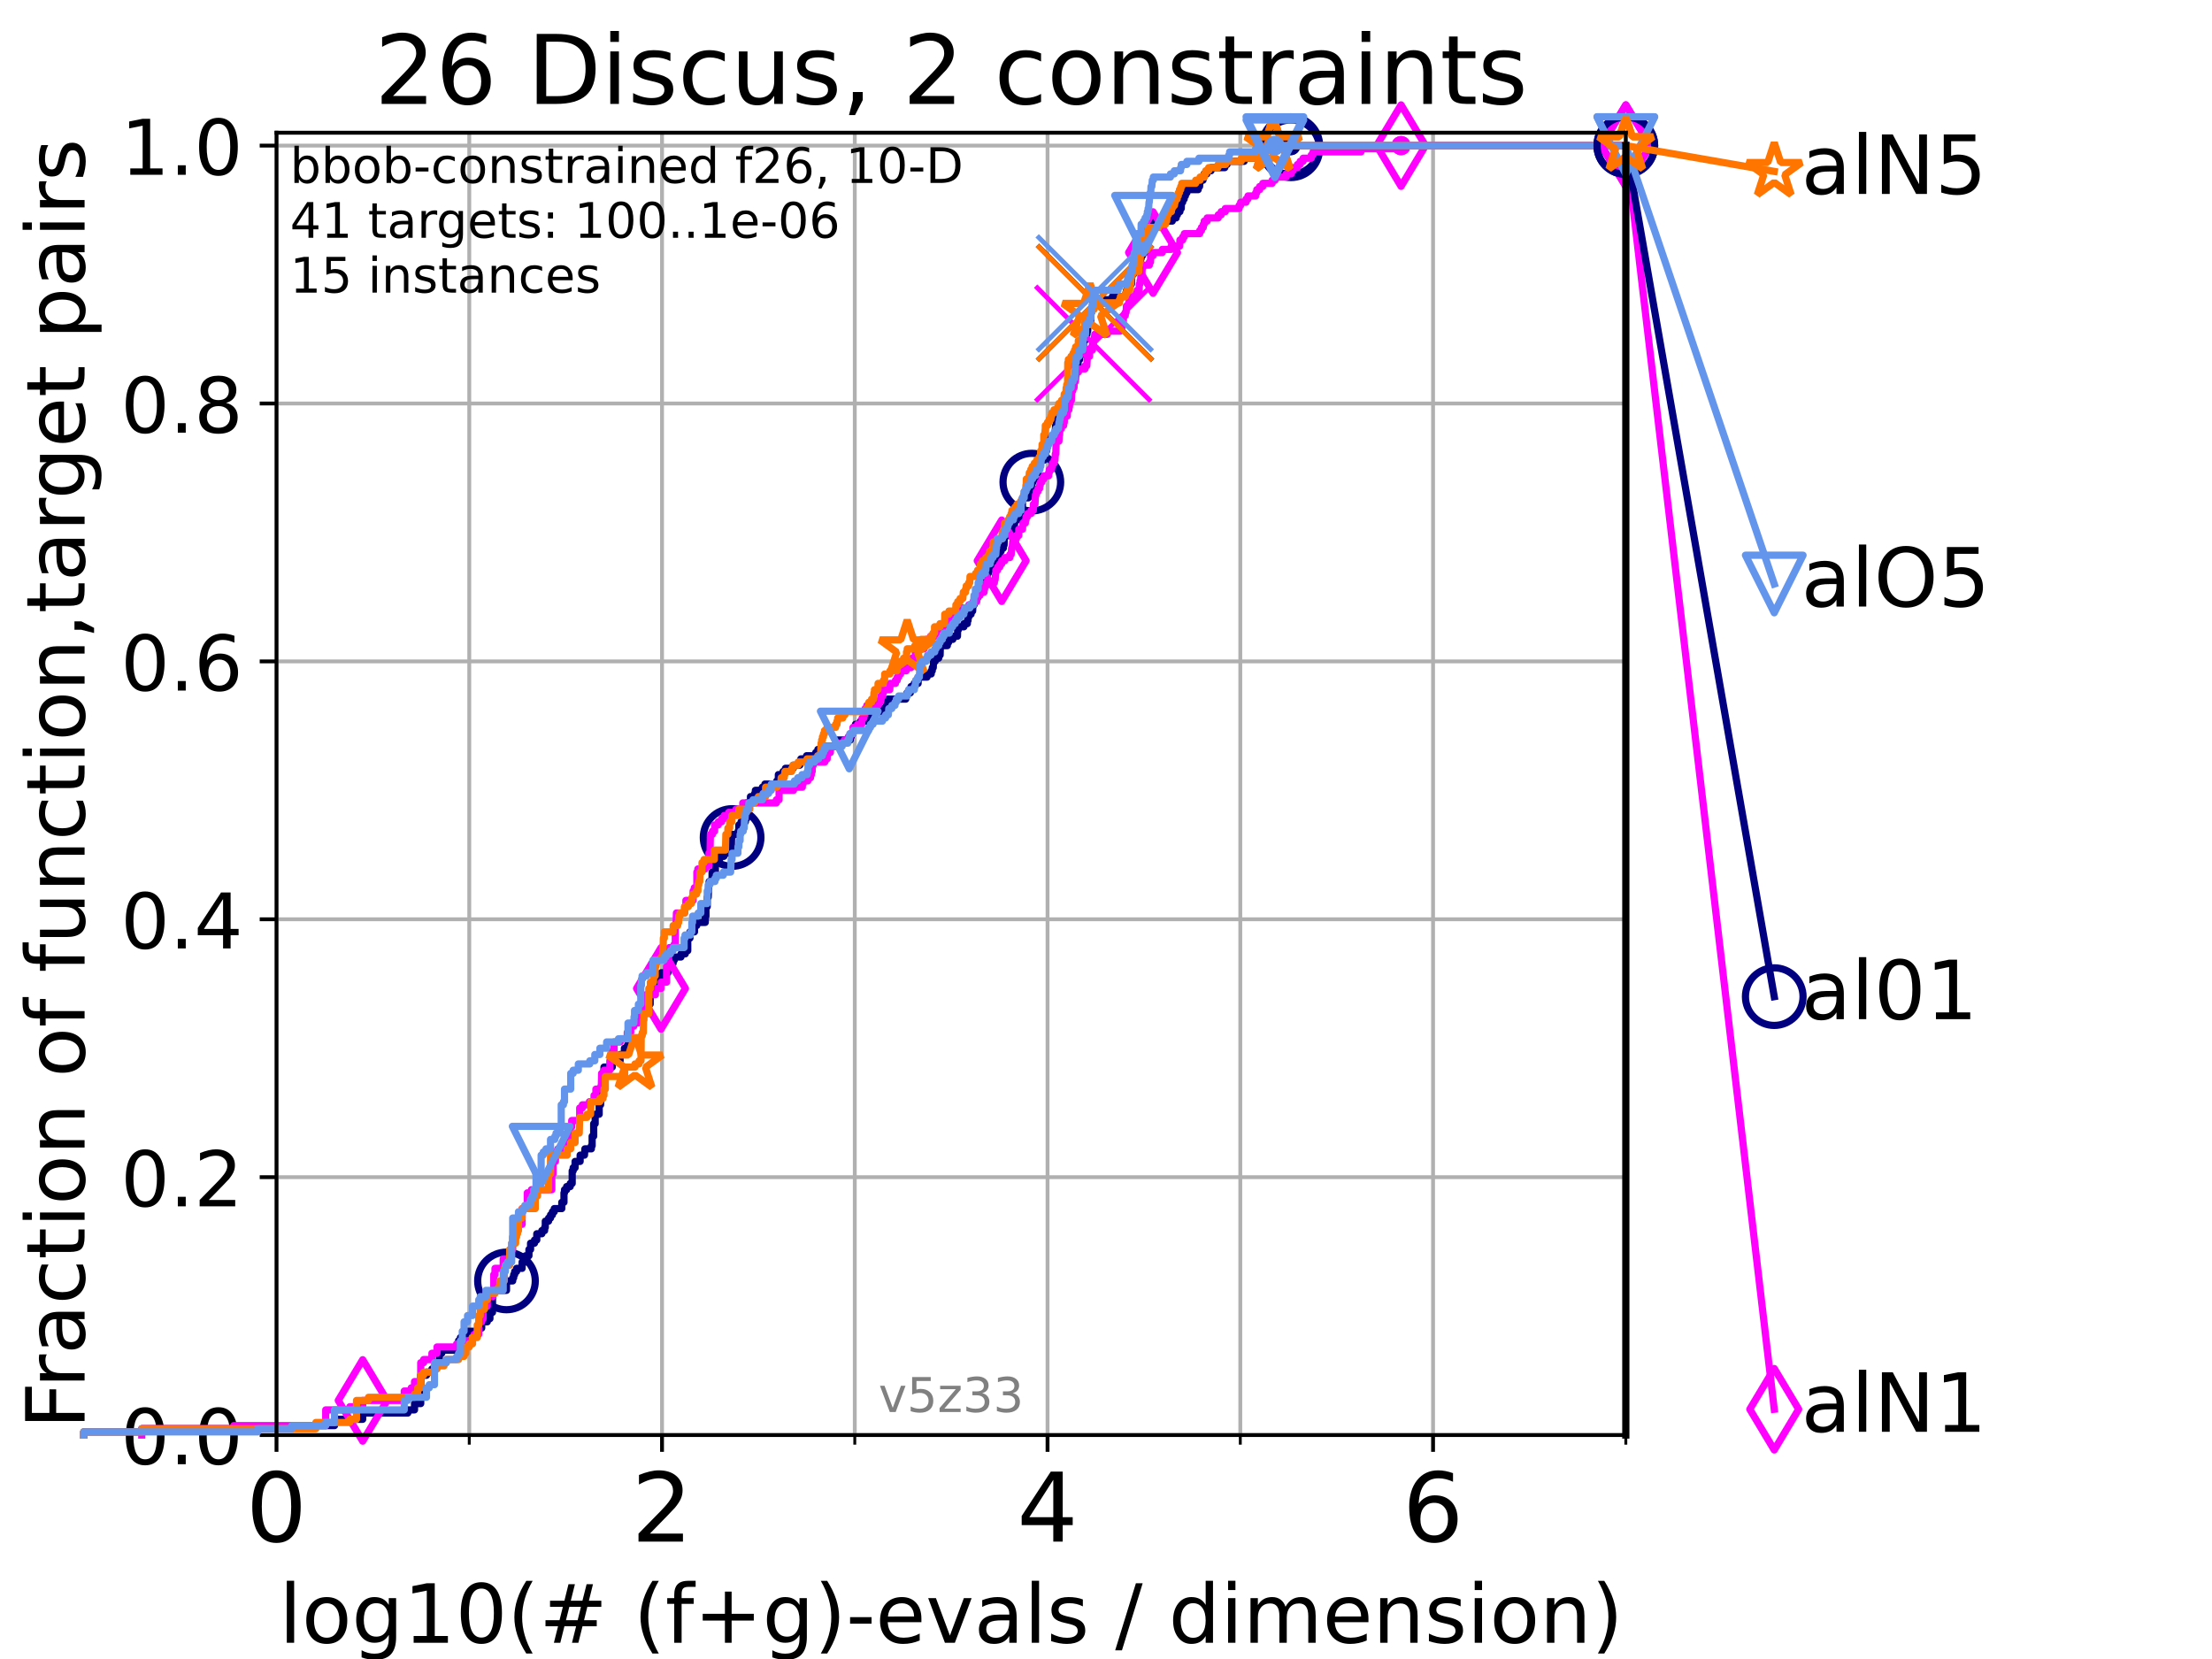 <?xml version="1.0" encoding="utf-8" standalone="no"?>
<!DOCTYPE svg PUBLIC "-//W3C//DTD SVG 1.1//EN"
  "http://www.w3.org/Graphics/SVG/1.1/DTD/svg11.dtd">
<!-- Created with matplotlib (https://matplotlib.org/) -->
<svg height="345.6pt" version="1.1" viewBox="0 0 460.8 345.6" width="460.8pt" xmlns="http://www.w3.org/2000/svg" xmlns:xlink="http://www.w3.org/1999/xlink">
 <defs>
  <style type="text/css">*{stroke-linecap:butt;stroke-linejoin:round;}</style>
 </defs>
 <g id="figure_1">
  <g id="patch_1">
   <path d="M 0 345.6 
L 460.8 345.6 
L 460.8 0 
L 0 0 
z
" style="fill:#ffffff;"/>
  </g>
  <g id="axes_1">
   <g id="patch_2">
    <path d="M 57.6 298.944 
L 338.688 298.944 
L 338.688 27.648 
L 57.6 27.648 
z
" style="fill:#ffffff;"/>
   </g>
   <g id="matplotlib.axis_1">
    <g id="xtick_1">
     <g id="line2d_1">
      <path clip-path="url(#p07450ec40f)" d="M 57.6 298.944 
L 57.6 27.648 
" style="fill:none;stroke:#b0b0b0;stroke-linecap:square;stroke-width:0.8;"/>
     </g>
     <g id="line2d_2">
      <defs>
       <path d="M 0 0 
L 0 3.5 
" id="mfe2e337bc4" style="stroke:#000000;stroke-width:0.8;"/>
      </defs>
      <g>
       <use style="stroke:#000000;stroke-width:0.8;" x="57.6" xlink:href="#mfe2e337bc4" y="298.944"/>
      </g>
     </g>
     <g id="text_1">
      <!-- 0 -->
      <g transform="translate(51.237 321.141)scale(0.2 -0.2)">
       <defs>
        <path d="M 31.781 66.406 
Q 24.172 66.406 20.328 58.906 
Q 16.5 51.422 16.5 36.375 
Q 16.5 21.391 20.328 13.891 
Q 24.172 6.391 31.781 6.391 
Q 39.453 6.391 43.281 13.891 
Q 47.125 21.391 47.125 36.375 
Q 47.125 51.422 43.281 58.906 
Q 39.453 66.406 31.781 66.406 
z
M 31.781 74.219 
Q 44.047 74.219 50.516 64.516 
Q 56.984 54.828 56.984 36.375 
Q 56.984 17.969 50.516 8.266 
Q 44.047 -1.422 31.781 -1.422 
Q 19.531 -1.422 13.062 8.266 
Q 6.594 17.969 6.594 36.375 
Q 6.594 54.828 13.062 64.516 
Q 19.531 74.219 31.781 74.219 
z
" id="DejaVuSans-48"/>
       </defs>
       <use xlink:href="#DejaVuSans-48"/>
      </g>
     </g>
    </g>
    <g id="xtick_2">
     <g id="line2d_3">
      <path clip-path="url(#p07450ec40f)" d="M 137.911 298.944 
L 137.911 27.648 
" style="fill:none;stroke:#b0b0b0;stroke-linecap:square;stroke-width:0.8;"/>
     </g>
     <g id="line2d_4">
      <g>
       <use style="stroke:#000000;stroke-width:0.8;" x="137.911" xlink:href="#mfe2e337bc4" y="298.944"/>
      </g>
     </g>
     <g id="text_2">
      <!-- 2 -->
      <g transform="translate(131.548 321.141)scale(0.2 -0.2)">
       <defs>
        <path d="M 19.188 8.297 
L 53.609 8.297 
L 53.609 0 
L 7.328 0 
L 7.328 8.297 
Q 12.938 14.109 22.625 23.891 
Q 32.328 33.688 34.812 36.531 
Q 39.547 41.844 41.422 45.531 
Q 43.312 49.219 43.312 52.781 
Q 43.312 58.594 39.234 62.25 
Q 35.156 65.922 28.609 65.922 
Q 23.969 65.922 18.812 64.312 
Q 13.672 62.703 7.812 59.422 
L 7.812 69.391 
Q 13.766 71.781 18.938 73 
Q 24.125 74.219 28.422 74.219 
Q 39.75 74.219 46.484 68.547 
Q 53.219 62.891 53.219 53.422 
Q 53.219 48.922 51.531 44.891 
Q 49.859 40.875 45.406 35.406 
Q 44.188 33.984 37.641 27.219 
Q 31.109 20.453 19.188 8.297 
z
" id="DejaVuSans-50"/>
       </defs>
       <use xlink:href="#DejaVuSans-50"/>
      </g>
     </g>
    </g>
    <g id="xtick_3">
     <g id="line2d_5">
      <path clip-path="url(#p07450ec40f)" d="M 218.222 298.944 
L 218.222 27.648 
" style="fill:none;stroke:#b0b0b0;stroke-linecap:square;stroke-width:0.8;"/>
     </g>
     <g id="line2d_6">
      <g>
       <use style="stroke:#000000;stroke-width:0.8;" x="218.222" xlink:href="#mfe2e337bc4" y="298.944"/>
      </g>
     </g>
     <g id="text_3">
      <!-- 4 -->
      <g transform="translate(211.859 321.141)scale(0.2 -0.2)">
       <defs>
        <path d="M 37.797 64.312 
L 12.891 25.391 
L 37.797 25.391 
z
M 35.203 72.906 
L 47.609 72.906 
L 47.609 25.391 
L 58.016 25.391 
L 58.016 17.188 
L 47.609 17.188 
L 47.609 0 
L 37.797 0 
L 37.797 17.188 
L 4.891 17.188 
L 4.891 26.703 
z
" id="DejaVuSans-52"/>
       </defs>
       <use xlink:href="#DejaVuSans-52"/>
      </g>
     </g>
    </g>
    <g id="xtick_4">
     <g id="line2d_7">
      <path clip-path="url(#p07450ec40f)" d="M 298.533 298.944 
L 298.533 27.648 
" style="fill:none;stroke:#b0b0b0;stroke-linecap:square;stroke-width:0.8;"/>
     </g>
     <g id="line2d_8">
      <g>
       <use style="stroke:#000000;stroke-width:0.8;" x="298.533" xlink:href="#mfe2e337bc4" y="298.944"/>
      </g>
     </g>
     <g id="text_4">
      <!-- 6 -->
      <g transform="translate(292.17 321.141)scale(0.2 -0.2)">
       <defs>
        <path d="M 33.016 40.375 
Q 26.375 40.375 22.484 35.828 
Q 18.609 31.297 18.609 23.391 
Q 18.609 15.531 22.484 10.953 
Q 26.375 6.391 33.016 6.391 
Q 39.656 6.391 43.531 10.953 
Q 47.406 15.531 47.406 23.391 
Q 47.406 31.297 43.531 35.828 
Q 39.656 40.375 33.016 40.375 
z
M 52.594 71.297 
L 52.594 62.312 
Q 48.875 64.062 45.094 64.984 
Q 41.312 65.922 37.594 65.922 
Q 27.828 65.922 22.672 59.328 
Q 17.531 52.734 16.797 39.406 
Q 19.672 43.656 24.016 45.922 
Q 28.375 48.188 33.594 48.188 
Q 44.578 48.188 50.953 41.516 
Q 57.328 34.859 57.328 23.391 
Q 57.328 12.156 50.688 5.359 
Q 44.047 -1.422 33.016 -1.422 
Q 20.359 -1.422 13.672 8.266 
Q 6.984 17.969 6.984 36.375 
Q 6.984 53.656 15.188 63.938 
Q 23.391 74.219 37.203 74.219 
Q 40.922 74.219 44.703 73.484 
Q 48.484 72.75 52.594 71.297 
z
" id="DejaVuSans-54"/>
       </defs>
       <use xlink:href="#DejaVuSans-54"/>
      </g>
     </g>
    </g>
    <g id="xtick_5">
     <g id="line2d_9">
      <path clip-path="url(#p07450ec40f)" d="M 97.755 298.944 
L 97.755 27.648 
" style="fill:none;stroke:#b0b0b0;stroke-linecap:square;stroke-width:0.8;"/>
     </g>
     <g id="line2d_10">
      <defs>
       <path d="M 0 0 
L 0 2 
" id="m3192baad6c" style="stroke:#000000;stroke-width:0.6;"/>
      </defs>
      <g>
       <use style="stroke:#000000;stroke-width:0.6;" x="97.755" xlink:href="#m3192baad6c" y="298.944"/>
      </g>
     </g>
    </g>
    <g id="xtick_6">
     <g id="line2d_11">
      <path clip-path="url(#p07450ec40f)" d="M 178.066 298.944 
L 178.066 27.648 
" style="fill:none;stroke:#b0b0b0;stroke-linecap:square;stroke-width:0.8;"/>
     </g>
     <g id="line2d_12">
      <g>
       <use style="stroke:#000000;stroke-width:0.6;" x="178.066" xlink:href="#m3192baad6c" y="298.944"/>
      </g>
     </g>
    </g>
    <g id="xtick_7">
     <g id="line2d_13">
      <path clip-path="url(#p07450ec40f)" d="M 258.377 298.944 
L 258.377 27.648 
" style="fill:none;stroke:#b0b0b0;stroke-linecap:square;stroke-width:0.8;"/>
     </g>
     <g id="line2d_14">
      <g>
       <use style="stroke:#000000;stroke-width:0.6;" x="258.377" xlink:href="#m3192baad6c" y="298.944"/>
      </g>
     </g>
    </g>
    <g id="xtick_8">
     <g id="line2d_15">
      <path clip-path="url(#p07450ec40f)" d="M 338.688 298.944 
L 338.688 27.648 
" style="fill:none;stroke:#b0b0b0;stroke-linecap:square;stroke-width:0.8;"/>
     </g>
     <g id="line2d_16">
      <g>
       <use style="stroke:#000000;stroke-width:0.6;" x="338.688" xlink:href="#m3192baad6c" y="298.944"/>
      </g>
     </g>
    </g>
    <g id="text_5">
     <!-- log10(# (f+g)-evals / dimension) -->
     <g transform="translate(58.145 342.218)scale(0.17 -0.17)">
      <defs>
       <path d="M 9.422 75.984 
L 18.406 75.984 
L 18.406 0 
L 9.422 0 
z
" id="DejaVuSans-108"/>
       <path d="M 30.609 48.391 
Q 23.391 48.391 19.188 42.75 
Q 14.984 37.109 14.984 27.297 
Q 14.984 17.484 19.156 11.844 
Q 23.344 6.203 30.609 6.203 
Q 37.797 6.203 41.984 11.859 
Q 46.188 17.531 46.188 27.297 
Q 46.188 37.016 41.984 42.703 
Q 37.797 48.391 30.609 48.391 
z
M 30.609 56 
Q 42.328 56 49.016 48.375 
Q 55.719 40.766 55.719 27.297 
Q 55.719 13.875 49.016 6.219 
Q 42.328 -1.422 30.609 -1.422 
Q 18.844 -1.422 12.172 6.219 
Q 5.516 13.875 5.516 27.297 
Q 5.516 40.766 12.172 48.375 
Q 18.844 56 30.609 56 
z
" id="DejaVuSans-111"/>
       <path d="M 45.406 27.984 
Q 45.406 37.75 41.375 43.109 
Q 37.359 48.484 30.078 48.484 
Q 22.859 48.484 18.828 43.109 
Q 14.797 37.75 14.797 27.984 
Q 14.797 18.266 18.828 12.891 
Q 22.859 7.516 30.078 7.516 
Q 37.359 7.516 41.375 12.891 
Q 45.406 18.266 45.406 27.984 
z
M 54.391 6.781 
Q 54.391 -7.172 48.188 -13.984 
Q 42 -20.797 29.203 -20.797 
Q 24.469 -20.797 20.266 -20.094 
Q 16.062 -19.391 12.109 -17.922 
L 12.109 -9.188 
Q 16.062 -11.328 19.922 -12.344 
Q 23.781 -13.375 27.781 -13.375 
Q 36.625 -13.375 41.016 -8.766 
Q 45.406 -4.156 45.406 5.172 
L 45.406 9.625 
Q 42.625 4.781 38.281 2.391 
Q 33.938 0 27.875 0 
Q 17.828 0 11.672 7.656 
Q 5.516 15.328 5.516 27.984 
Q 5.516 40.672 11.672 48.328 
Q 17.828 56 27.875 56 
Q 33.938 56 38.281 53.609 
Q 42.625 51.219 45.406 46.391 
L 45.406 54.688 
L 54.391 54.688 
z
" id="DejaVuSans-103"/>
       <path d="M 12.406 8.297 
L 28.516 8.297 
L 28.516 63.922 
L 10.984 60.406 
L 10.984 69.391 
L 28.422 72.906 
L 38.281 72.906 
L 38.281 8.297 
L 54.391 8.297 
L 54.391 0 
L 12.406 0 
z
" id="DejaVuSans-49"/>
       <path d="M 31 75.875 
Q 24.469 64.656 21.281 53.656 
Q 18.109 42.672 18.109 31.391 
Q 18.109 20.125 21.312 9.062 
Q 24.516 -2 31 -13.188 
L 23.188 -13.188 
Q 15.875 -1.703 12.234 9.375 
Q 8.594 20.453 8.594 31.391 
Q 8.594 42.281 12.203 53.312 
Q 15.828 64.359 23.188 75.875 
z
" id="DejaVuSans-40"/>
       <path d="M 51.125 44 
L 36.922 44 
L 32.812 27.688 
L 47.125 27.688 
z
M 43.797 71.781 
L 38.719 51.516 
L 52.984 51.516 
L 58.109 71.781 
L 65.922 71.781 
L 60.891 51.516 
L 76.125 51.516 
L 76.125 44 
L 58.984 44 
L 54.984 27.688 
L 70.516 27.688 
L 70.516 20.219 
L 53.078 20.219 
L 48 0 
L 40.188 0 
L 45.219 20.219 
L 30.906 20.219 
L 25.875 0 
L 18.016 0 
L 23.094 20.219 
L 7.719 20.219 
L 7.719 27.688 
L 24.906 27.688 
L 29 44 
L 13.281 44 
L 13.281 51.516 
L 30.906 51.516 
L 35.891 71.781 
z
" id="DejaVuSans-35"/>
       <path id="DejaVuSans-32"/>
       <path d="M 37.109 75.984 
L 37.109 68.5 
L 28.516 68.5 
Q 23.688 68.5 21.797 66.547 
Q 19.922 64.594 19.922 59.516 
L 19.922 54.688 
L 34.719 54.688 
L 34.719 47.703 
L 19.922 47.703 
L 19.922 0 
L 10.891 0 
L 10.891 47.703 
L 2.297 47.703 
L 2.297 54.688 
L 10.891 54.688 
L 10.891 58.5 
Q 10.891 67.625 15.141 71.797 
Q 19.391 75.984 28.609 75.984 
z
" id="DejaVuSans-102"/>
       <path d="M 46 62.703 
L 46 35.5 
L 73.188 35.5 
L 73.188 27.203 
L 46 27.203 
L 46 0 
L 37.797 0 
L 37.797 27.203 
L 10.594 27.203 
L 10.594 35.5 
L 37.797 35.5 
L 37.797 62.703 
z
" id="DejaVuSans-43"/>
       <path d="M 8.016 75.875 
L 15.828 75.875 
Q 23.141 64.359 26.781 53.312 
Q 30.422 42.281 30.422 31.391 
Q 30.422 20.453 26.781 9.375 
Q 23.141 -1.703 15.828 -13.188 
L 8.016 -13.188 
Q 14.5 -2 17.703 9.062 
Q 20.906 20.125 20.906 31.391 
Q 20.906 42.672 17.703 53.656 
Q 14.5 64.656 8.016 75.875 
z
" id="DejaVuSans-41"/>
       <path d="M 4.891 31.391 
L 31.203 31.391 
L 31.203 23.391 
L 4.891 23.391 
z
" id="DejaVuSans-45"/>
       <path d="M 56.203 29.594 
L 56.203 25.203 
L 14.891 25.203 
Q 15.484 15.922 20.484 11.062 
Q 25.484 6.203 34.422 6.203 
Q 39.594 6.203 44.453 7.469 
Q 49.312 8.734 54.109 11.281 
L 54.109 2.781 
Q 49.266 0.734 44.188 -0.344 
Q 39.109 -1.422 33.891 -1.422 
Q 20.797 -1.422 13.156 6.188 
Q 5.516 13.812 5.516 26.812 
Q 5.516 40.234 12.766 48.109 
Q 20.016 56 32.328 56 
Q 43.359 56 49.781 48.891 
Q 56.203 41.797 56.203 29.594 
z
M 47.219 32.234 
Q 47.125 39.594 43.094 43.984 
Q 39.062 48.391 32.422 48.391 
Q 24.906 48.391 20.391 44.141 
Q 15.875 39.891 15.188 32.172 
z
" id="DejaVuSans-101"/>
       <path d="M 2.984 54.688 
L 12.5 54.688 
L 29.594 8.797 
L 46.688 54.688 
L 56.203 54.688 
L 35.688 0 
L 23.484 0 
z
" id="DejaVuSans-118"/>
       <path d="M 34.281 27.484 
Q 23.391 27.484 19.188 25 
Q 14.984 22.516 14.984 16.5 
Q 14.984 11.719 18.141 8.906 
Q 21.297 6.109 26.703 6.109 
Q 34.188 6.109 38.703 11.406 
Q 43.219 16.703 43.219 25.484 
L 43.219 27.484 
z
M 52.203 31.203 
L 52.203 0 
L 43.219 0 
L 43.219 8.297 
Q 40.141 3.328 35.547 0.953 
Q 30.953 -1.422 24.312 -1.422 
Q 15.922 -1.422 10.953 3.297 
Q 6 8.016 6 15.922 
Q 6 25.141 12.172 29.828 
Q 18.359 34.516 30.609 34.516 
L 43.219 34.516 
L 43.219 35.406 
Q 43.219 41.609 39.141 45 
Q 35.062 48.391 27.688 48.391 
Q 23 48.391 18.547 47.266 
Q 14.109 46.141 10.016 43.891 
L 10.016 52.203 
Q 14.938 54.109 19.578 55.047 
Q 24.219 56 28.609 56 
Q 40.484 56 46.344 49.844 
Q 52.203 43.703 52.203 31.203 
z
" id="DejaVuSans-97"/>
       <path d="M 44.281 53.078 
L 44.281 44.578 
Q 40.484 46.531 36.375 47.5 
Q 32.281 48.484 27.875 48.484 
Q 21.188 48.484 17.844 46.438 
Q 14.5 44.391 14.5 40.281 
Q 14.5 37.156 16.891 35.375 
Q 19.281 33.594 26.516 31.984 
L 29.594 31.297 
Q 39.156 29.25 43.188 25.516 
Q 47.219 21.781 47.219 15.094 
Q 47.219 7.469 41.188 3.016 
Q 35.156 -1.422 24.609 -1.422 
Q 20.219 -1.422 15.453 -0.562 
Q 10.688 0.297 5.422 2 
L 5.422 11.281 
Q 10.406 8.688 15.234 7.391 
Q 20.062 6.109 24.812 6.109 
Q 31.156 6.109 34.562 8.281 
Q 37.984 10.453 37.984 14.406 
Q 37.984 18.062 35.516 20.016 
Q 33.062 21.969 24.703 23.781 
L 21.578 24.516 
Q 13.234 26.266 9.516 29.906 
Q 5.812 33.547 5.812 39.891 
Q 5.812 47.609 11.281 51.797 
Q 16.75 56 26.812 56 
Q 31.781 56 36.172 55.266 
Q 40.578 54.547 44.281 53.078 
z
" id="DejaVuSans-115"/>
       <path d="M 25.391 72.906 
L 33.688 72.906 
L 8.297 -9.281 
L 0 -9.281 
z
" id="DejaVuSans-47"/>
       <path d="M 45.406 46.391 
L 45.406 75.984 
L 54.391 75.984 
L 54.391 0 
L 45.406 0 
L 45.406 8.203 
Q 42.578 3.328 38.25 0.953 
Q 33.938 -1.422 27.875 -1.422 
Q 17.969 -1.422 11.734 6.484 
Q 5.516 14.406 5.516 27.297 
Q 5.516 40.188 11.734 48.094 
Q 17.969 56 27.875 56 
Q 33.938 56 38.25 53.625 
Q 42.578 51.266 45.406 46.391 
z
M 14.797 27.297 
Q 14.797 17.391 18.875 11.75 
Q 22.953 6.109 30.078 6.109 
Q 37.203 6.109 41.297 11.75 
Q 45.406 17.391 45.406 27.297 
Q 45.406 37.203 41.297 42.844 
Q 37.203 48.484 30.078 48.484 
Q 22.953 48.484 18.875 42.844 
Q 14.797 37.203 14.797 27.297 
z
" id="DejaVuSans-100"/>
       <path d="M 9.422 54.688 
L 18.406 54.688 
L 18.406 0 
L 9.422 0 
z
M 9.422 75.984 
L 18.406 75.984 
L 18.406 64.594 
L 9.422 64.594 
z
" id="DejaVuSans-105"/>
       <path d="M 52 44.188 
Q 55.375 50.25 60.062 53.125 
Q 64.75 56 71.094 56 
Q 79.641 56 84.281 50.016 
Q 88.922 44.047 88.922 33.016 
L 88.922 0 
L 79.891 0 
L 79.891 32.719 
Q 79.891 40.578 77.094 44.375 
Q 74.312 48.188 68.609 48.188 
Q 61.625 48.188 57.562 43.547 
Q 53.516 38.922 53.516 30.906 
L 53.516 0 
L 44.484 0 
L 44.484 32.719 
Q 44.484 40.625 41.703 44.406 
Q 38.922 48.188 33.109 48.188 
Q 26.219 48.188 22.156 43.531 
Q 18.109 38.875 18.109 30.906 
L 18.109 0 
L 9.078 0 
L 9.078 54.688 
L 18.109 54.688 
L 18.109 46.188 
Q 21.188 51.219 25.484 53.609 
Q 29.781 56 35.688 56 
Q 41.656 56 45.828 52.969 
Q 50 49.953 52 44.188 
z
" id="DejaVuSans-109"/>
       <path d="M 54.891 33.016 
L 54.891 0 
L 45.906 0 
L 45.906 32.719 
Q 45.906 40.484 42.875 44.328 
Q 39.844 48.188 33.797 48.188 
Q 26.516 48.188 22.312 43.547 
Q 18.109 38.922 18.109 30.906 
L 18.109 0 
L 9.078 0 
L 9.078 54.688 
L 18.109 54.688 
L 18.109 46.188 
Q 21.344 51.125 25.703 53.562 
Q 30.078 56 35.797 56 
Q 45.219 56 50.047 50.172 
Q 54.891 44.344 54.891 33.016 
z
" id="DejaVuSans-110"/>
      </defs>
      <use xlink:href="#DejaVuSans-108"/>
      <use x="27.783" xlink:href="#DejaVuSans-111"/>
      <use x="88.965" xlink:href="#DejaVuSans-103"/>
      <use x="152.441" xlink:href="#DejaVuSans-49"/>
      <use x="216.064" xlink:href="#DejaVuSans-48"/>
      <use x="279.688" xlink:href="#DejaVuSans-40"/>
      <use x="318.701" xlink:href="#DejaVuSans-35"/>
      <use x="402.49" xlink:href="#DejaVuSans-32"/>
      <use x="434.277" xlink:href="#DejaVuSans-40"/>
      <use x="473.291" xlink:href="#DejaVuSans-102"/>
      <use x="508.496" xlink:href="#DejaVuSans-43"/>
      <use x="592.285" xlink:href="#DejaVuSans-103"/>
      <use x="655.762" xlink:href="#DejaVuSans-41"/>
      <use x="694.775" xlink:href="#DejaVuSans-45"/>
      <use x="730.859" xlink:href="#DejaVuSans-101"/>
      <use x="792.383" xlink:href="#DejaVuSans-118"/>
      <use x="851.562" xlink:href="#DejaVuSans-97"/>
      <use x="912.842" xlink:href="#DejaVuSans-108"/>
      <use x="940.625" xlink:href="#DejaVuSans-115"/>
      <use x="992.725" xlink:href="#DejaVuSans-32"/>
      <use x="1024.512" xlink:href="#DejaVuSans-47"/>
      <use x="1058.203" xlink:href="#DejaVuSans-32"/>
      <use x="1089.99" xlink:href="#DejaVuSans-100"/>
      <use x="1153.467" xlink:href="#DejaVuSans-105"/>
      <use x="1181.25" xlink:href="#DejaVuSans-109"/>
      <use x="1278.662" xlink:href="#DejaVuSans-101"/>
      <use x="1340.186" xlink:href="#DejaVuSans-110"/>
      <use x="1403.564" xlink:href="#DejaVuSans-115"/>
      <use x="1455.664" xlink:href="#DejaVuSans-105"/>
      <use x="1483.447" xlink:href="#DejaVuSans-111"/>
      <use x="1544.629" xlink:href="#DejaVuSans-110"/>
      <use x="1608.008" xlink:href="#DejaVuSans-41"/>
     </g>
    </g>
   </g>
   <g id="matplotlib.axis_2">
    <g id="ytick_1">
     <g id="line2d_17">
      <path clip-path="url(#p07450ec40f)" d="M 57.6 298.944 
L 338.688 298.944 
" style="fill:none;stroke:#b0b0b0;stroke-linecap:square;stroke-width:0.8;"/>
     </g>
     <g id="line2d_18">
      <defs>
       <path d="M 0 0 
L -3.5 0 
" id="md564455bac" style="stroke:#000000;stroke-width:0.8;"/>
      </defs>
      <g>
       <use style="stroke:#000000;stroke-width:0.8;" x="57.6" xlink:href="#md564455bac" y="298.944"/>
      </g>
     </g>
     <g id="text_6">
      <!-- 0.0 -->
      <g transform="translate(25.155 305.023)scale(0.16 -0.16)">
       <defs>
        <path d="M 10.688 12.406 
L 21 12.406 
L 21 0 
L 10.688 0 
z
" id="DejaVuSans-46"/>
       </defs>
       <use xlink:href="#DejaVuSans-48"/>
       <use x="63.623" xlink:href="#DejaVuSans-46"/>
       <use x="95.41" xlink:href="#DejaVuSans-48"/>
      </g>
     </g>
    </g>
    <g id="ytick_2">
     <g id="line2d_19">
      <path clip-path="url(#p07450ec40f)" d="M 57.6 245.222 
L 338.688 245.222 
" style="fill:none;stroke:#b0b0b0;stroke-linecap:square;stroke-width:0.8;"/>
     </g>
     <g id="line2d_20">
      <g>
       <use style="stroke:#000000;stroke-width:0.8;" x="57.6" xlink:href="#md564455bac" y="245.222"/>
      </g>
     </g>
     <g id="text_7">
      <!-- 0.2 -->
      <g transform="translate(25.155 251.301)scale(0.16 -0.16)">
       <use xlink:href="#DejaVuSans-48"/>
       <use x="63.623" xlink:href="#DejaVuSans-46"/>
       <use x="95.41" xlink:href="#DejaVuSans-50"/>
      </g>
     </g>
    </g>
    <g id="ytick_3">
     <g id="line2d_21">
      <path clip-path="url(#p07450ec40f)" d="M 57.6 191.5 
L 338.688 191.5 
" style="fill:none;stroke:#b0b0b0;stroke-linecap:square;stroke-width:0.8;"/>
     </g>
     <g id="line2d_22">
      <g>
       <use style="stroke:#000000;stroke-width:0.8;" x="57.6" xlink:href="#md564455bac" y="191.5"/>
      </g>
     </g>
     <g id="text_8">
      <!-- 0.4 -->
      <g transform="translate(25.155 197.579)scale(0.16 -0.16)">
       <use xlink:href="#DejaVuSans-48"/>
       <use x="63.623" xlink:href="#DejaVuSans-46"/>
       <use x="95.41" xlink:href="#DejaVuSans-52"/>
      </g>
     </g>
    </g>
    <g id="ytick_4">
     <g id="line2d_23">
      <path clip-path="url(#p07450ec40f)" d="M 57.6 137.778 
L 338.688 137.778 
" style="fill:none;stroke:#b0b0b0;stroke-linecap:square;stroke-width:0.8;"/>
     </g>
     <g id="line2d_24">
      <g>
       <use style="stroke:#000000;stroke-width:0.8;" x="57.6" xlink:href="#md564455bac" y="137.778"/>
      </g>
     </g>
     <g id="text_9">
      <!-- 0.6 -->
      <g transform="translate(25.155 143.857)scale(0.16 -0.16)">
       <use xlink:href="#DejaVuSans-48"/>
       <use x="63.623" xlink:href="#DejaVuSans-46"/>
       <use x="95.41" xlink:href="#DejaVuSans-54"/>
      </g>
     </g>
    </g>
    <g id="ytick_5">
     <g id="line2d_25">
      <path clip-path="url(#p07450ec40f)" d="M 57.6 84.056 
L 338.688 84.056 
" style="fill:none;stroke:#b0b0b0;stroke-linecap:square;stroke-width:0.8;"/>
     </g>
     <g id="line2d_26">
      <g>
       <use style="stroke:#000000;stroke-width:0.8;" x="57.6" xlink:href="#md564455bac" y="84.056"/>
      </g>
     </g>
     <g id="text_10">
      <!-- 0.8 -->
      <g transform="translate(25.155 90.135)scale(0.16 -0.16)">
       <defs>
        <path d="M 31.781 34.625 
Q 24.75 34.625 20.719 30.859 
Q 16.703 27.094 16.703 20.516 
Q 16.703 13.922 20.719 10.156 
Q 24.75 6.391 31.781 6.391 
Q 38.812 6.391 42.859 10.172 
Q 46.922 13.969 46.922 20.516 
Q 46.922 27.094 42.891 30.859 
Q 38.875 34.625 31.781 34.625 
z
M 21.922 38.812 
Q 15.578 40.375 12.031 44.719 
Q 8.5 49.078 8.5 55.328 
Q 8.5 64.062 14.719 69.141 
Q 20.953 74.219 31.781 74.219 
Q 42.672 74.219 48.875 69.141 
Q 55.078 64.062 55.078 55.328 
Q 55.078 49.078 51.531 44.719 
Q 48 40.375 41.703 38.812 
Q 48.828 37.156 52.797 32.312 
Q 56.781 27.484 56.781 20.516 
Q 56.781 9.906 50.312 4.234 
Q 43.844 -1.422 31.781 -1.422 
Q 19.734 -1.422 13.25 4.234 
Q 6.781 9.906 6.781 20.516 
Q 6.781 27.484 10.781 32.312 
Q 14.797 37.156 21.922 38.812 
z
M 18.312 54.391 
Q 18.312 48.734 21.844 45.562 
Q 25.391 42.391 31.781 42.391 
Q 38.141 42.391 41.719 45.562 
Q 45.312 48.734 45.312 54.391 
Q 45.312 60.062 41.719 63.234 
Q 38.141 66.406 31.781 66.406 
Q 25.391 66.406 21.844 63.234 
Q 18.312 60.062 18.312 54.391 
z
" id="DejaVuSans-56"/>
       </defs>
       <use xlink:href="#DejaVuSans-48"/>
       <use x="63.623" xlink:href="#DejaVuSans-46"/>
       <use x="95.41" xlink:href="#DejaVuSans-56"/>
      </g>
     </g>
    </g>
    <g id="ytick_6">
     <g id="line2d_27">
      <path clip-path="url(#p07450ec40f)" d="M 57.6 30.334 
L 338.688 30.334 
" style="fill:none;stroke:#b0b0b0;stroke-linecap:square;stroke-width:0.8;"/>
     </g>
     <g id="line2d_28">
      <g>
       <use style="stroke:#000000;stroke-width:0.8;" x="57.6" xlink:href="#md564455bac" y="30.334"/>
      </g>
     </g>
     <g id="text_11">
      <!-- 1.0 -->
      <g transform="translate(25.155 36.413)scale(0.16 -0.16)">
       <use xlink:href="#DejaVuSans-49"/>
       <use x="63.623" xlink:href="#DejaVuSans-46"/>
       <use x="95.41" xlink:href="#DejaVuSans-48"/>
      </g>
     </g>
    </g>
    <g id="text_12">
     <!-- Fraction of function,target pairs -->
     <g transform="translate(17.62 297.681)rotate(-90)scale(0.17 -0.17)">
      <defs>
       <path d="M 9.812 72.906 
L 51.703 72.906 
L 51.703 64.594 
L 19.672 64.594 
L 19.672 43.109 
L 48.578 43.109 
L 48.578 34.812 
L 19.672 34.812 
L 19.672 0 
L 9.812 0 
z
" id="DejaVuSans-70"/>
       <path d="M 41.109 46.297 
Q 39.594 47.172 37.812 47.578 
Q 36.031 48 33.891 48 
Q 26.266 48 22.188 43.047 
Q 18.109 38.094 18.109 28.812 
L 18.109 0 
L 9.078 0 
L 9.078 54.688 
L 18.109 54.688 
L 18.109 46.188 
Q 20.953 51.172 25.484 53.578 
Q 30.031 56 36.531 56 
Q 37.453 56 38.578 55.875 
Q 39.703 55.766 41.062 55.516 
z
" id="DejaVuSans-114"/>
       <path d="M 48.781 52.594 
L 48.781 44.188 
Q 44.969 46.297 41.141 47.344 
Q 37.312 48.391 33.406 48.391 
Q 24.656 48.391 19.812 42.844 
Q 14.984 37.312 14.984 27.297 
Q 14.984 17.281 19.812 11.734 
Q 24.656 6.203 33.406 6.203 
Q 37.312 6.203 41.141 7.25 
Q 44.969 8.297 48.781 10.406 
L 48.781 2.094 
Q 45.016 0.344 40.984 -0.531 
Q 36.969 -1.422 32.422 -1.422 
Q 20.062 -1.422 12.781 6.344 
Q 5.516 14.109 5.516 27.297 
Q 5.516 40.672 12.859 48.328 
Q 20.219 56 33.016 56 
Q 37.156 56 41.109 55.141 
Q 45.062 54.297 48.781 52.594 
z
" id="DejaVuSans-99"/>
       <path d="M 18.312 70.219 
L 18.312 54.688 
L 36.812 54.688 
L 36.812 47.703 
L 18.312 47.703 
L 18.312 18.016 
Q 18.312 11.328 20.141 9.422 
Q 21.969 7.516 27.594 7.516 
L 36.812 7.516 
L 36.812 0 
L 27.594 0 
Q 17.188 0 13.234 3.875 
Q 9.281 7.766 9.281 18.016 
L 9.281 47.703 
L 2.688 47.703 
L 2.688 54.688 
L 9.281 54.688 
L 9.281 70.219 
z
" id="DejaVuSans-116"/>
       <path d="M 8.5 21.578 
L 8.5 54.688 
L 17.484 54.688 
L 17.484 21.922 
Q 17.484 14.156 20.5 10.266 
Q 23.531 6.391 29.594 6.391 
Q 36.859 6.391 41.078 11.031 
Q 45.312 15.672 45.312 23.688 
L 45.312 54.688 
L 54.297 54.688 
L 54.297 0 
L 45.312 0 
L 45.312 8.406 
Q 42.047 3.422 37.719 1 
Q 33.406 -1.422 27.688 -1.422 
Q 18.266 -1.422 13.375 4.438 
Q 8.5 10.297 8.5 21.578 
z
M 31.109 56 
z
" id="DejaVuSans-117"/>
       <path d="M 11.719 12.406 
L 22.016 12.406 
L 22.016 4 
L 14.016 -11.625 
L 7.719 -11.625 
L 11.719 4 
z
" id="DejaVuSans-44"/>
       <path d="M 18.109 8.203 
L 18.109 -20.797 
L 9.078 -20.797 
L 9.078 54.688 
L 18.109 54.688 
L 18.109 46.391 
Q 20.953 51.266 25.266 53.625 
Q 29.594 56 35.594 56 
Q 45.562 56 51.781 48.094 
Q 58.016 40.188 58.016 27.297 
Q 58.016 14.406 51.781 6.484 
Q 45.562 -1.422 35.594 -1.422 
Q 29.594 -1.422 25.266 0.953 
Q 20.953 3.328 18.109 8.203 
z
M 48.688 27.297 
Q 48.688 37.203 44.609 42.844 
Q 40.531 48.484 33.406 48.484 
Q 26.266 48.484 22.188 42.844 
Q 18.109 37.203 18.109 27.297 
Q 18.109 17.391 22.188 11.75 
Q 26.266 6.109 33.406 6.109 
Q 40.531 6.109 44.609 11.75 
Q 48.688 17.391 48.688 27.297 
z
" id="DejaVuSans-112"/>
      </defs>
      <use xlink:href="#DejaVuSans-70"/>
      <use x="50.27" xlink:href="#DejaVuSans-114"/>
      <use x="91.383" xlink:href="#DejaVuSans-97"/>
      <use x="152.662" xlink:href="#DejaVuSans-99"/>
      <use x="207.643" xlink:href="#DejaVuSans-116"/>
      <use x="246.852" xlink:href="#DejaVuSans-105"/>
      <use x="274.635" xlink:href="#DejaVuSans-111"/>
      <use x="335.816" xlink:href="#DejaVuSans-110"/>
      <use x="399.195" xlink:href="#DejaVuSans-32"/>
      <use x="430.982" xlink:href="#DejaVuSans-111"/>
      <use x="492.164" xlink:href="#DejaVuSans-102"/>
      <use x="527.369" xlink:href="#DejaVuSans-32"/>
      <use x="559.156" xlink:href="#DejaVuSans-102"/>
      <use x="594.361" xlink:href="#DejaVuSans-117"/>
      <use x="657.74" xlink:href="#DejaVuSans-110"/>
      <use x="721.119" xlink:href="#DejaVuSans-99"/>
      <use x="776.1" xlink:href="#DejaVuSans-116"/>
      <use x="815.309" xlink:href="#DejaVuSans-105"/>
      <use x="843.092" xlink:href="#DejaVuSans-111"/>
      <use x="904.273" xlink:href="#DejaVuSans-110"/>
      <use x="967.652" xlink:href="#DejaVuSans-44"/>
      <use x="999.439" xlink:href="#DejaVuSans-116"/>
      <use x="1038.648" xlink:href="#DejaVuSans-97"/>
      <use x="1099.928" xlink:href="#DejaVuSans-114"/>
      <use x="1139.291" xlink:href="#DejaVuSans-103"/>
      <use x="1202.768" xlink:href="#DejaVuSans-101"/>
      <use x="1264.291" xlink:href="#DejaVuSans-116"/>
      <use x="1303.5" xlink:href="#DejaVuSans-32"/>
      <use x="1335.287" xlink:href="#DejaVuSans-112"/>
      <use x="1398.764" xlink:href="#DejaVuSans-97"/>
      <use x="1460.043" xlink:href="#DejaVuSans-105"/>
      <use x="1487.826" xlink:href="#DejaVuSans-114"/>
      <use x="1528.939" xlink:href="#DejaVuSans-115"/>
     </g>
    </g>
   </g>
   <g id="line2d_29">
    <defs>
     <path d="M 0 1.5 
C 0.398 1.5 0.779 1.342 1.061 1.061 
C 1.342 0.779 1.5 0.398 1.5 0 
C 1.5 -0.398 1.342 -0.779 1.061 -1.061 
C 0.779 -1.342 0.398 -1.5 0 -1.5 
C -0.398 -1.5 -0.779 -1.342 -1.061 -1.061 
C -1.342 -0.779 -1.5 -0.398 -1.5 0 
C -1.5 0.398 -1.342 0.779 -1.061 1.061 
C -0.779 1.342 -0.398 1.5 0 1.5 
z
" id="m7852343dff" style="stroke:#000080;"/>
    </defs>
    <g>
     <use style="fill:#000080;stroke:#000080;" x="268.9" xlink:href="#m7852343dff" y="30.334"/>
     <use style="fill:#000080;stroke:#000080;" x="268.9" xlink:href="#m7852343dff" y="30.334"/>
    </g>
   </g>
   <g id="line2d_30">
    <path d="M 17.445 298.944 
L 17.445 298.289 
L 29.533 298.289 
L 29.533 297.634 
L 60.78 297.634 
L 60.78 296.979 
L 69.688 296.979 
L 69.688 295.668 
L 75.556 295.668 
L 75.556 294.358 
L 84.956 294.358 
L 84.956 293.703 
L 86.351 293.703 
L 86.351 292.393 
L 87.644 292.393 
L 87.644 286.496 
L 88.847 286.496 
L 88.847 285.841 
L 89.973 285.841 
L 89.973 285.186 
L 90.509 285.186 
L 90.509 284.531 
L 91.03 284.531 
L 91.03 283.876 
L 91.535 283.876 
L 91.535 281.91 
L 92.027 281.91 
L 92.027 281.255 
L 95.526 281.255 
L 95.526 279.29 
L 95.918 279.29 
L 95.918 278.634 
L 96.676 278.634 
L 96.676 277.979 
L 97.044 277.979 
L 97.044 277.324 
L 99.732 277.324 
L 99.732 276.669 
L 100.344 276.669 
L 100.344 275.359 
L 101.507 275.359 
L 101.507 274.704 
L 102.06 274.704 
L 102.06 273.393 
L 102.597 273.393 
L 102.597 268.807 
L 105.51 268.807 
L 105.51 266.842 
L 106.803 266.842 
L 106.803 266.187 
L 107.009 266.187 
L 107.009 265.532 
L 107.213 265.532 
L 107.213 264.876 
L 107.614 264.876 
L 107.614 264.221 
L 108.764 264.221 
L 108.764 262.911 
L 109.491 262.911 
L 109.491 261.601 
L 110.189 261.601 
L 110.189 260.29 
L 110.527 260.29 
L 110.527 258.98 
L 111.346 258.98 
L 111.346 258.325 
L 111.82 258.325 
L 111.82 257.015 
L 112.877 257.015 
L 112.877 256.36 
L 113.454 256.36 
L 113.454 255.704 
L 113.595 255.704 
L 113.595 254.394 
L 114.284 254.394 
L 114.284 253.739 
L 114.685 253.739 
L 114.685 253.084 
L 115.077 253.084 
L 115.077 252.429 
L 115.46 252.429 
L 115.46 251.773 
L 117.03 251.773 
L 117.03 250.463 
L 117.486 250.463 
L 117.486 248.498 
L 117.598 248.498 
L 117.598 247.843 
L 118.04 247.843 
L 118.04 247.187 
L 118.787 247.187 
L 118.787 246.532 
L 119.199 246.532 
L 119.199 243.912 
L 119.402 243.912 
L 119.402 243.257 
L 119.801 243.257 
L 119.801 241.946 
L 120.852 241.946 
L 120.852 240.636 
L 121.756 240.636 
L 121.844 239.326 
L 123.193 239.326 
L 123.193 238.671 
L 123.354 238.671 
L 123.354 236.705 
L 123.673 236.705 
L 123.673 234.085 
L 123.985 234.085 
L 123.985 232.119 
L 124.818 232.119 
L 124.818 230.154 
L 125.111 230.154 
L 125.183 227.533 
L 125.256 227.533 
L 125.256 226.223 
L 125.753 226.223 
L 125.823 222.292 
L 127.548 222.292 
L 127.548 220.982 
L 129.176 220.982 
L 129.176 219.671 
L 130.073 219.671 
L 130.073 218.361 
L 130.717 218.361 
L 130.717 217.706 
L 130.927 217.706 
L 130.927 213.775 
L 131.591 213.775 
L 131.591 213.12 
L 132.23 213.12 
L 132.23 212.465 
L 132.565 212.465 
L 132.565 210.499 
L 133.353 210.499 
L 133.353 209.189 
L 135.442 209.189 
L 135.442 206.568 
L 136.112 206.568 
L 136.112 204.603 
L 137.487 204.603 
L 137.487 203.293 
L 137.736 203.293 
L 137.736 202.638 
L 139.156 202.638 
L 139.221 200.672 
L 140.226 200.672 
L 140.226 200.017 
L 140.469 200.017 
L 140.469 199.362 
L 141.858 199.362 
L 141.858 198.707 
L 142.753 198.707 
L 142.753 198.052 
L 143.273 198.052 
L 143.273 195.431 
L 143.729 195.431 
L 143.729 194.121 
L 144.677 194.121 
L 144.677 192.81 
L 145.144 192.81 
L 145.144 192.155 
L 146.917 192.155 
L 146.917 190.845 
L 147.062 190.845 
L 147.062 188.879 
L 147.328 188.879 
L 147.328 186.914 
L 147.53 186.914 
L 147.63 184.293 
L 147.73 184.293 
L 147.73 183.638 
L 148.335 183.638 
L 148.335 181.673 
L 149.031 181.673 
L 149.031 179.707 
L 149.432 179.707 
L 149.432 179.052 
L 149.911 179.052 
L 149.911 178.397 
L 150.8 178.397 
L 150.8 177.742 
L 151.944 177.742 
L 151.944 177.087 
L 152.345 177.087 
L 152.406 174.466 
L 152.512 174.466 
L 152.512 173.811 
L 153.75 173.811 
L 153.75 173.156 
L 153.904 173.156 
L 153.918 171.846 
L 154.372 171.846 
L 154.372 171.191 
L 155.284 171.191 
L 155.284 170.535 
L 155.54 170.535 
L 155.54 167.26 
L 156.334 167.26 
L 156.334 165.949 
L 157.197 165.949 
L 157.197 165.294 
L 157.358 165.294 
L 157.358 164.639 
L 158.816 164.639 
L 158.816 163.984 
L 159.345 163.984 
L 159.345 163.329 
L 161.823 163.329 
L 161.823 162.674 
L 162.148 162.674 
L 162.148 161.363 
L 163.128 161.363 
L 163.128 160.708 
L 163.614 160.708 
L 163.614 160.053 
L 165.252 160.053 
L 165.252 159.398 
L 166.622 159.398 
L 166.622 158.743 
L 166.829 158.743 
L 166.829 158.088 
L 168.023 158.088 
L 168.023 157.432 
L 169.925 157.432 
L 169.925 156.777 
L 170.376 156.777 
L 170.376 156.122 
L 171.222 156.122 
L 171.222 155.467 
L 174.43 155.467 
L 174.465 154.157 
L 177.139 154.157 
L 177.139 153.502 
L 177.318 153.502 
L 177.318 152.846 
L 177.693 152.846 
L 177.693 152.191 
L 177.813 152.191 
L 177.813 151.536 
L 178.209 151.536 
L 178.209 150.881 
L 179.269 150.881 
L 179.269 150.226 
L 180.546 150.226 
L 180.546 149.571 
L 181.085 149.571 
L 181.085 148.916 
L 181.79 148.916 
L 181.79 148.26 
L 184.036 148.26 
L 184.036 147.605 
L 184.637 147.605 
L 184.637 146.95 
L 184.877 146.95 
L 184.946 145.64 
L 188.683 145.64 
L 188.683 144.985 
L 188.941 144.985 
L 188.941 144.33 
L 189.646 144.33 
L 189.646 143.674 
L 189.784 143.674 
L 189.784 143.019 
L 190.445 143.019 
L 190.445 142.364 
L 191.259 142.364 
L 191.28 141.054 
L 193.126 141.054 
L 193.126 140.399 
L 193.991 140.399 
L 193.991 139.743 
L 194.208 139.743 
L 194.208 139.088 
L 194.413 139.088 
L 194.473 137.778 
L 194.813 137.778 
L 194.813 137.123 
L 195.542 137.123 
L 195.542 136.468 
L 195.842 136.468 
L 195.902 134.502 
L 197.346 134.502 
L 197.346 133.847 
L 197.607 133.847 
L 197.607 133.192 
L 198.493 133.192 
L 198.493 132.537 
L 199.459 132.537 
L 199.495 131.227 
L 199.638 131.227 
L 199.638 130.571 
L 200.802 130.571 
L 200.802 129.916 
L 201.519 129.916 
L 201.519 129.261 
L 201.665 129.261 
L 201.665 128.606 
L 201.797 128.606 
L 201.797 127.951 
L 202.294 127.951 
L 202.294 127.296 
L 202.618 127.296 
L 202.681 125.985 
L 202.931 125.985 
L 202.931 125.33 
L 203.265 125.33 
L 203.265 124.675 
L 203.617 124.675 
L 203.617 124.02 
L 204.102 124.02 
L 204.177 122.71 
L 204.54 122.71 
L 204.54 122.055 
L 204.998 122.055 
L 205.043 120.744 
L 205.661 120.744 
L 205.661 119.434 
L 205.894 119.434 
L 205.894 118.779 
L 206.212 118.779 
L 206.32 117.469 
L 207.314 117.469 
L 207.314 116.813 
L 207.451 116.813 
L 207.451 116.158 
L 207.823 116.158 
L 207.823 115.503 
L 208.243 115.503 
L 208.243 114.848 
L 208.547 114.848 
L 208.547 114.193 
L 209.022 114.193 
L 209.022 113.538 
L 209.167 113.538 
L 209.235 111.572 
L 210.441 111.572 
L 210.441 110.917 
L 210.588 110.917 
L 210.588 110.262 
L 211.166 110.262 
L 211.166 109.607 
L 211.315 109.607 
L 211.423 108.296 
L 211.983 108.296 
L 211.983 107.641 
L 212.491 107.641 
L 212.491 106.986 
L 212.64 106.986 
L 212.64 106.331 
L 212.992 106.331 
L 212.998 103.71 
L 214.237 103.71 
L 214.237 103.055 
L 214.67 103.055 
L 214.764 101.745 
L 214.941 101.745 
L 214.951 100.435 
L 215.198 100.435 
L 215.198 99.78 
L 215.7 99.78 
L 215.748 98.469 
L 216.284 98.469 
L 216.329 96.504 
L 216.456 96.504 
L 216.456 95.849 
L 217.521 95.849 
L 217.521 95.194 
L 217.726 95.194 
L 217.804 93.883 
L 218.056 93.883 
L 218.056 92.573 
L 218.25 92.573 
L 218.25 91.918 
L 218.576 91.918 
L 218.576 91.263 
L 219.571 91.263 
L 219.571 90.608 
L 219.79 90.608 
L 219.898 88.642 
L 220.11 88.642 
L 220.11 87.332 
L 220.359 87.332 
L 220.359 86.677 
L 220.529 86.677 
L 220.529 86.022 
L 221.115 86.022 
L 221.115 85.366 
L 221.573 85.366 
L 221.573 84.711 
L 221.809 84.711 
L 221.809 84.056 
L 222.033 84.056 
L 222.114 82.746 
L 222.441 82.746 
L 222.508 81.435 
L 222.589 81.435 
L 222.589 80.78 
L 222.7 80.78 
L 222.7 80.125 
L 223.075 80.125 
L 223.075 79.47 
L 223.958 79.47 
L 224.044 78.16 
L 224.07 78.16 
L 224.07 77.505 
L 224.327 77.505 
L 224.327 76.849 
L 224.565 76.849 
L 224.592 74.884 
L 224.921 74.884 
L 224.921 74.229 
L 225.045 74.229 
L 225.045 73.574 
L 225.438 73.574 
L 225.468 72.263 
L 225.697 72.263 
L 225.717 70.953 
L 226.018 70.953 
L 226.117 69.643 
L 226.445 69.643 
L 226.445 68.988 
L 226.589 68.988 
L 226.645 67.677 
L 227.08 67.677 
L 227.08 67.022 
L 227.2 67.022 
L 227.28 65.057 
L 227.406 65.057 
L 227.406 64.402 
L 227.531 64.402 
L 227.63 63.091 
L 228.124 63.091 
L 228.124 62.436 
L 231.722 62.436 
L 231.722 61.781 
L 234.5 61.781 
L 234.5 61.126 
L 234.668 61.126 
L 234.668 60.471 
L 235.117 60.471 
L 235.119 59.161 
L 235.706 59.161 
L 235.741 57.195 
L 236.083 57.195 
L 236.083 56.54 
L 236.57 56.54 
L 236.57 55.885 
L 237.42 55.885 
L 237.42 55.23 
L 237.576 55.23 
L 237.579 53.919 
L 237.702 53.919 
L 237.702 53.264 
L 237.996 53.264 
L 237.996 52.609 
L 238.54 52.609 
L 238.587 51.299 
L 239.023 51.299 
L 239.091 49.333 
L 239.307 49.333 
L 239.386 48.023 
L 239.449 48.023 
L 239.449 47.368 
L 239.772 47.368 
L 239.772 46.713 
L 240.132 46.713 
L 240.132 46.058 
L 244.208 46.058 
L 244.208 45.402 
L 245.005 45.402 
L 245.005 44.747 
L 245.279 44.747 
L 245.279 44.092 
L 245.796 44.092 
L 245.796 43.437 
L 246.073 43.437 
L 246.117 42.127 
L 246.374 42.127 
L 246.374 41.472 
L 246.685 41.472 
L 246.685 40.816 
L 246.939 40.816 
L 246.939 40.161 
L 247.252 40.161 
L 247.252 39.506 
L 249.603 39.506 
L 249.603 38.851 
L 249.897 38.851 
L 249.978 37.541 
L 250.611 37.541 
L 250.611 36.886 
L 250.818 36.886 
L 250.818 36.23 
L 251.409 36.23 
L 251.409 35.575 
L 252.274 35.575 
L 252.274 34.92 
L 255.146 34.92 
L 255.146 34.265 
L 255.612 34.265 
L 255.612 33.61 
L 259.175 33.61 
L 259.175 32.955 
L 261.104 32.955 
L 261.104 32.3 
L 261.898 32.3 
L 261.898 31.644 
L 263.741 31.644 
L 263.741 30.989 
L 268.9 30.989 
L 268.9 30.334 
L 338.688 30.334 
L 338.688 30.334 
" style="fill:none;stroke:#000080;stroke-linecap:square;stroke-width:1.5;"/>
   </g>
   <g id="line2d_31">
    <defs>
     <path d="M 0 6 
C 1.591 6 3.117 5.368 4.243 4.243 
C 5.368 3.117 6 1.591 6 0 
C 6 -1.591 5.368 -3.117 4.243 -4.243 
C 3.117 -5.368 1.591 -6 0 -6 
C -1.591 -6 -3.117 -5.368 -4.243 -4.243 
C -5.368 -3.117 -6 -1.591 -6 0 
C -6 1.591 -5.368 3.117 -4.243 4.243 
C -3.117 5.368 -1.591 6 0 6 
z
" id="mae543fc0ed" style="stroke:#000080;stroke-width:1.5;"/>
    </defs>
    <g>
     <use style="fill-opacity:0;stroke:#000080;stroke-width:1.5;" x="105.51" xlink:href="#mae543fc0ed" y="266.842"/>
     <use style="fill-opacity:0;stroke:#000080;stroke-width:1.5;" x="152.512" xlink:href="#mae543fc0ed" y="174.466"/>
     <use style="fill-opacity:0;stroke:#000080;stroke-width:1.5;" x="214.951" xlink:href="#mae543fc0ed" y="100.435"/>
     <use style="fill-opacity:0;stroke:#000080;stroke-width:1.5;" x="268.9" xlink:href="#mae543fc0ed" y="30.989"/>
     <use style="fill-opacity:0;stroke:#000080;stroke-width:1.5;" x="268.9" xlink:href="#mae543fc0ed" y="30.334"/>
     <use style="fill-opacity:0;stroke:#000080;stroke-width:1.5;" x="338.688" xlink:href="#mae543fc0ed" y="30.334"/>
    </g>
   </g>
   <g id="line2d_32">
    <path style="fill:none;stroke:#000080;stroke-linecap:square;stroke-width:1.5;"/>
    <g/>
   </g>
   <g id="line2d_33">
    <path clip-path="url(#p07450ec40f)" d="M 228.111 63.091 
" style="fill:none;stroke:#000080;stroke-linecap:square;stroke-width:1.5;"/>
    <defs>
     <path d="M -12 12 
L 12 -12 
M -12 -12 
L 12 12 
" id="m2b3823d024" style="stroke:#000080;"/>
    </defs>
    <g clip-path="url(#p07450ec40f)">
     <use style="fill:#000080;stroke:#000080;" x="228.111" xlink:href="#m2b3823d024" y="63.091"/>
    </g>
   </g>
   <g id="line2d_34">
    <defs>
     <path d="M 0 1.5 
C 0.398 1.5 0.779 1.342 1.061 1.061 
C 1.342 0.779 1.5 0.398 1.5 0 
C 1.5 -0.398 1.342 -0.779 1.061 -1.061 
C 0.779 -1.342 0.398 -1.5 0 -1.5 
C -0.398 -1.5 -0.779 -1.342 -1.061 -1.061 
C -1.342 -0.779 -1.5 -0.398 -1.5 0 
C -1.5 0.398 -1.342 0.779 -1.061 1.061 
C -0.779 1.342 -0.398 1.5 0 1.5 
z
" id="m2a7afb89e3" style="stroke:#ff00ff;"/>
    </defs>
    <g>
     <use style="fill:#ff00ff;stroke:#ff00ff;" x="291.866" xlink:href="#m2a7afb89e3" y="30.334"/>
     <use style="fill:#ff00ff;stroke:#ff00ff;" x="291.866" xlink:href="#m2a7afb89e3" y="30.334"/>
    </g>
   </g>
   <g id="line2d_35">
    <path d="M 29.533 298.944 
L 29.533 297.634 
L 48.692 297.634 
L 48.692 296.979 
L 67.851 296.979 
L 67.851 293.703 
L 72.868 293.703 
L 72.868 293.048 
L 75.556 293.048 
L 75.556 291.737 
L 84.213 291.737 
L 84.213 289.772 
L 85.667 289.772 
L 85.667 289.117 
L 86.351 289.117 
L 86.351 287.807 
L 87.644 287.807 
L 87.644 283.876 
L 88.256 283.876 
L 88.256 283.22 
L 89.973 283.22 
L 89.973 281.91 
L 91.03 281.91 
L 91.03 280.6 
L 95.125 280.6 
L 95.125 279.945 
L 96.676 279.945 
L 96.676 279.29 
L 98.439 279.29 
L 98.439 278.634 
L 98.772 278.634 
L 98.772 277.979 
L 99.732 277.979 
L 99.732 275.359 
L 100.344 275.359 
L 100.344 274.704 
L 100.642 274.704 
L 100.642 272.083 
L 101.507 272.083 
L 101.507 270.118 
L 102.597 270.118 
L 102.597 269.462 
L 102.859 269.462 
L 102.859 265.532 
L 103.118 265.532 
L 103.118 264.221 
L 104.826 264.221 
L 104.826 262.256 
L 106.383 262.256 
L 106.383 260.29 
L 106.803 260.29 
L 106.803 257.67 
L 107.213 257.67 
L 107.213 255.704 
L 107.811 255.704 
L 107.811 255.049 
L 108.764 255.049 
L 108.764 251.773 
L 109.668 251.773 
L 109.668 251.118 
L 109.843 251.118 
L 109.843 248.498 
L 110.694 248.498 
L 110.694 247.843 
L 114.947 247.843 
L 114.947 244.567 
L 115.206 244.567 
L 115.206 241.946 
L 115.711 241.946 
L 115.711 239.981 
L 116.203 239.981 
L 116.203 239.326 
L 118.364 239.326 
L 118.364 237.36 
L 118.577 237.36 
L 118.577 236.705 
L 118.787 236.705 
L 118.787 234.74 
L 119.097 234.74 
L 119.097 233.429 
L 120.759 233.429 
L 120.759 230.809 
L 121.31 230.809 
L 121.31 230.154 
L 122.782 230.154 
L 122.782 229.499 
L 123.751 229.499 
L 123.751 228.188 
L 124.14 228.188 
L 124.14 226.878 
L 125.256 226.878 
L 125.328 223.602 
L 125.823 223.602 
L 125.823 222.947 
L 127.035 222.947 
L 127.035 220.982 
L 127.485 220.982 
L 127.485 219.016 
L 127.923 219.016 
L 127.923 217.051 
L 129.233 217.051 
L 129.233 216.396 
L 130.665 216.396 
L 130.665 215.085 
L 131.389 215.085 
L 131.389 213.775 
L 132.036 213.775 
L 132.036 213.12 
L 132.894 213.12 
L 132.894 212.465 
L 133.307 212.465 
L 133.307 211.154 
L 134.106 211.154 
L 134.15 207.879 
L 134.535 207.879 
L 134.535 207.224 
L 136.532 207.224 
L 136.532 205.913 
L 137.7 205.913 
L 137.7 204.603 
L 138.861 204.603 
L 138.861 201.327 
L 139.253 201.327 
L 139.253 198.052 
L 139.446 198.052 
L 139.446 197.396 
L 140.439 197.396 
L 140.439 196.741 
L 140.679 196.741 
L 140.679 192.81 
L 140.827 192.81 
L 140.915 190.19 
L 142.62 190.19 
L 142.62 188.879 
L 142.884 188.879 
L 142.884 187.569 
L 144.391 187.569 
L 144.391 185.604 
L 144.63 185.604 
L 144.63 184.949 
L 145.167 184.949 
L 145.167 181.673 
L 145.373 181.673 
L 145.373 181.018 
L 146.917 181.018 
L 146.917 180.363 
L 147.67 180.363 
L 147.67 177.742 
L 147.908 177.742 
L 147.986 173.811 
L 148.412 173.811 
L 148.412 173.156 
L 148.864 173.156 
L 148.864 171.846 
L 149.629 171.846 
L 149.629 171.191 
L 150.327 171.191 
L 150.327 170.535 
L 150.85 170.535 
L 150.85 169.88 
L 151.803 169.88 
L 151.803 169.225 
L 153.323 169.225 
L 153.323 168.57 
L 154.735 168.57 
L 154.735 167.26 
L 161.735 167.26 
L 161.735 166.604 
L 162.295 166.604 
L 162.295 164.639 
L 165.303 164.639 
L 165.303 163.984 
L 167.139 163.984 
L 167.139 163.329 
L 167.288 163.329 
L 167.288 162.674 
L 168.3 162.674 
L 168.3 162.018 
L 168.853 162.018 
L 168.853 161.363 
L 169.035 161.363 
L 169.035 160.708 
L 169.198 160.708 
L 169.198 159.398 
L 169.44 159.398 
L 169.44 158.743 
L 171.836 158.743 
L 171.836 158.088 
L 172.318 158.088 
L 172.376 156.777 
L 172.975 156.777 
L 173.045 155.467 
L 174.758 155.467 
L 174.758 154.812 
L 175.873 154.812 
L 175.873 154.157 
L 176.688 154.157 
L 176.688 153.502 
L 177.098 153.502 
L 177.098 152.846 
L 177.693 152.846 
L 177.696 151.536 
L 178.653 151.536 
L 178.653 150.881 
L 179.515 150.881 
L 179.588 149.571 
L 179.974 149.571 
L 179.974 148.916 
L 180.167 148.916 
L 180.222 147.605 
L 180.573 147.605 
L 180.573 146.95 
L 182.966 146.95 
L 182.966 146.295 
L 183.377 146.295 
L 183.377 145.64 
L 183.508 145.64 
L 183.508 144.985 
L 183.897 144.985 
L 183.897 144.33 
L 184.031 144.33 
L 184.031 143.674 
L 185.359 143.674 
L 185.435 142.364 
L 186.542 142.364 
L 186.542 141.709 
L 186.915 141.709 
L 186.915 141.054 
L 187.203 141.054 
L 187.203 140.399 
L 187.617 140.399 
L 187.617 139.743 
L 188.776 139.743 
L 188.776 139.088 
L 189.761 139.088 
L 189.834 137.778 
L 189.974 137.778 
L 189.974 137.123 
L 190.68 137.123 
L 190.69 135.157 
L 192.51 135.157 
L 192.51 134.502 
L 192.631 134.502 
L 192.631 133.847 
L 192.999 133.847 
L 192.999 133.192 
L 193.855 133.192 
L 193.855 132.537 
L 194.77 132.537 
L 194.77 131.882 
L 195.097 131.882 
L 195.097 131.227 
L 195.468 131.227 
L 195.468 130.571 
L 196.943 130.571 
L 196.943 129.916 
L 197.956 129.916 
L 197.968 128.606 
L 198.795 128.606 
L 198.795 127.951 
L 199.153 127.951 
L 199.153 127.296 
L 200.035 127.296 
L 200.035 126.641 
L 201.843 126.641 
L 201.843 125.985 
L 202.704 125.985 
L 202.704 125.33 
L 203.475 125.33 
L 203.508 124.02 
L 204.107 124.02 
L 204.107 123.365 
L 205.003 123.365 
L 205.003 122.71 
L 205.115 122.71 
L 205.115 122.055 
L 205.415 122.055 
L 205.415 121.399 
L 207.149 121.399 
L 207.149 120.744 
L 207.305 120.744 
L 207.408 119.434 
L 207.44 119.434 
L 207.44 118.779 
L 207.81 118.779 
L 207.81 118.124 
L 208.274 118.124 
L 208.274 117.469 
L 208.671 117.469 
L 208.671 116.813 
L 209.309 116.813 
L 209.309 116.158 
L 210.368 116.158 
L 210.368 115.503 
L 210.654 115.503 
L 210.739 114.193 
L 210.849 114.193 
L 210.958 112.883 
L 211.542 112.883 
L 211.542 112.227 
L 211.744 112.227 
L 211.744 111.572 
L 212.226 111.572 
L 212.226 110.262 
L 213.005 110.262 
L 213.097 108.952 
L 213.608 108.952 
L 213.608 108.296 
L 213.739 108.296 
L 213.739 107.641 
L 214.038 107.641 
L 214.038 106.986 
L 214.792 106.986 
L 214.792 106.331 
L 215.266 106.331 
L 215.274 105.021 
L 215.607 105.021 
L 215.714 103.055 
L 215.86 103.055 
L 215.86 102.4 
L 216.222 102.4 
L 216.222 101.745 
L 216.582 101.745 
L 216.582 101.09 
L 216.705 101.09 
L 216.705 100.435 
L 217.039 100.435 
L 217.039 99.78 
L 217.483 99.78 
L 217.483 99.124 
L 218.46 99.124 
L 218.46 98.469 
L 218.591 98.469 
L 218.591 97.814 
L 219.066 97.814 
L 219.066 97.159 
L 219.217 97.159 
L 219.217 96.504 
L 219.606 96.504 
L 219.606 95.849 
L 219.772 95.849 
L 219.842 94.538 
L 219.944 94.538 
L 220.019 91.918 
L 220.591 91.918 
L 220.675 90.608 
L 220.719 90.608 
L 220.823 89.297 
L 221.102 89.297 
L 221.102 88.642 
L 221.584 88.642 
L 221.584 87.987 
L 221.714 87.987 
L 221.753 86.677 
L 222.338 86.677 
L 222.364 85.366 
L 222.671 85.366 
L 222.671 84.711 
L 222.795 84.711 
L 222.795 84.056 
L 222.934 84.056 
L 222.934 83.401 
L 223.192 83.401 
L 223.272 81.435 
L 223.469 81.435 
L 223.469 80.78 
L 223.742 80.78 
L 223.779 79.47 
L 224.015 79.47 
L 224.106 78.16 
L 224.183 78.16 
L 224.183 77.505 
L 224.67 77.505 
L 224.67 76.849 
L 226.027 76.849 
L 226.027 76.194 
L 226.406 76.194 
L 226.516 74.229 
L 226.969 74.229 
L 226.975 72.919 
L 227.585 72.919 
L 227.586 71.608 
L 227.772 71.608 
L 227.772 70.953 
L 227.936 70.953 
L 227.936 70.298 
L 228.056 70.298 
L 228.056 69.643 
L 230.68 69.643 
L 230.68 68.988 
L 233.331 68.988 
L 233.331 68.333 
L 233.718 68.333 
L 233.741 67.022 
L 233.996 67.022 
L 234.088 65.712 
L 234.42 65.712 
L 234.42 65.057 
L 234.588 65.057 
L 234.654 63.747 
L 235.105 63.747 
L 235.105 63.091 
L 235.316 63.091 
L 235.316 62.436 
L 235.953 62.436 
L 235.953 61.781 
L 236.687 61.781 
L 236.687 61.126 
L 236.906 61.126 
L 236.906 60.471 
L 237.288 60.471 
L 237.351 59.161 
L 237.49 59.161 
L 237.49 58.505 
L 237.61 58.505 
L 237.681 57.195 
L 237.883 57.195 
L 237.929 55.885 
L 238.02 55.885 
L 238.02 55.23 
L 239.435 55.23 
L 239.435 54.575 
L 239.678 54.575 
L 239.7 53.264 
L 240.203 53.264 
L 240.203 52.609 
L 242.126 52.609 
L 242.126 51.954 
L 243.971 51.954 
L 243.971 51.299 
L 245.734 51.299 
L 245.8 49.988 
L 246.378 49.988 
L 246.378 49.333 
L 246.719 49.333 
L 246.719 48.678 
L 249.925 48.678 
L 249.925 48.023 
L 250.292 48.023 
L 250.292 47.368 
L 250.673 47.368 
L 250.673 46.713 
L 250.86 46.713 
L 250.86 46.058 
L 251.471 46.058 
L 251.471 45.402 
L 253.784 45.402 
L 253.784 44.747 
L 254.398 44.747 
L 254.398 44.092 
L 255.254 44.092 
L 255.254 43.437 
L 258.13 43.437 
L 258.13 42.782 
L 258.447 42.782 
L 258.447 42.127 
L 259.58 42.127 
L 259.58 41.472 
L 259.979 41.472 
L 259.979 40.816 
L 261.585 40.816 
L 261.585 40.161 
L 261.811 40.161 
L 261.811 39.506 
L 262.41 39.506 
L 262.41 38.851 
L 263.066 38.851 
L 263.066 38.196 
L 265.012 38.196 
L 265.012 37.541 
L 265.625 37.541 
L 265.625 36.886 
L 267.94 36.886 
L 267.94 36.23 
L 268.974 36.23 
L 268.974 35.575 
L 269.342 35.575 
L 269.342 34.92 
L 270.287 34.92 
L 270.287 34.265 
L 270.842 34.265 
L 270.842 33.61 
L 271.466 33.61 
L 271.466 32.955 
L 273.16 32.955 
L 273.16 32.3 
L 273.512 32.3 
L 273.512 31.644 
L 283.519 31.644 
L 283.519 30.989 
L 291.866 30.989 
L 291.866 30.334 
L 338.688 30.334 
L 338.688 30.334 
" style="fill:none;stroke:#ff00ff;stroke-linecap:square;stroke-width:1.5;"/>
   </g>
   <g id="line2d_36">
    <defs>
     <path d="M -0 8.485 
L 5.091 0 
L 0 -8.485 
L -5.091 -0 
z
" id="m475b8868eb" style="stroke:#ff00ff;stroke-linejoin:miter;stroke-width:1.5;"/>
    </defs>
    <g>
     <use style="fill-opacity:0;stroke:#ff00ff;stroke-linejoin:miter;stroke-width:1.5;" x="75.556" xlink:href="#m475b8868eb" y="291.737"/>
     <use style="fill-opacity:0;stroke:#ff00ff;stroke-linejoin:miter;stroke-width:1.5;" x="137.7" xlink:href="#m475b8868eb" y="205.913"/>
     <use style="fill-opacity:0;stroke:#ff00ff;stroke-linejoin:miter;stroke-width:1.5;" x="208.671" xlink:href="#m475b8868eb" y="116.813"/>
     <use style="fill-opacity:0;stroke:#ff00ff;stroke-linejoin:miter;stroke-width:1.5;" x="240.203" xlink:href="#m475b8868eb" y="52.609"/>
     <use style="fill-opacity:0;stroke:#ff00ff;stroke-linejoin:miter;stroke-width:1.5;" x="291.866" xlink:href="#m475b8868eb" y="30.334"/>
     <use style="fill-opacity:0;stroke:#ff00ff;stroke-linejoin:miter;stroke-width:1.5;" x="338.688" xlink:href="#m475b8868eb" y="30.334"/>
    </g>
   </g>
   <g id="line2d_37">
    <path style="fill:none;stroke:#ff00ff;stroke-linecap:square;stroke-width:1.5;"/>
    <g/>
   </g>
   <g id="line2d_38">
    <path clip-path="url(#p07450ec40f)" d="M 227.739 71.608 
" style="fill:none;stroke:#ff00ff;stroke-linecap:square;stroke-width:1.5;"/>
    <defs>
     <path d="M -12 12 
L 12 -12 
M -12 -12 
L 12 12 
" id="mc7179fccd3" style="stroke:#ff00ff;"/>
    </defs>
    <g clip-path="url(#p07450ec40f)">
     <use style="fill:#ff00ff;stroke:#ff00ff;" x="227.739" xlink:href="#mc7179fccd3" y="71.608"/>
    </g>
   </g>
   <g id="line2d_39">
    <defs>
     <path d="M 0 1.5 
C 0.398 1.5 0.779 1.342 1.061 1.061 
C 1.342 0.779 1.5 0.398 1.5 0 
C 1.5 -0.398 1.342 -0.779 1.061 -1.061 
C 0.779 -1.342 0.398 -1.5 0 -1.5 
C -0.398 -1.5 -0.779 -1.342 -1.061 -1.061 
C -1.342 -0.779 -1.5 -0.398 -1.5 0 
C -1.5 0.398 -1.342 0.779 -1.061 1.061 
C -0.779 1.342 -0.398 1.5 0 1.5 
z
" id="m7c68d5d181" style="stroke:#ff7500;"/>
    </defs>
    <g>
     <use style="fill:#ff7500;stroke:#ff7500;" x="265.239" xlink:href="#m7c68d5d181" y="30.334"/>
     <use style="fill:#ff7500;stroke:#ff7500;" x="265.239" xlink:href="#m7c68d5d181" y="30.334"/>
    </g>
   </g>
   <g id="line2d_40">
    <path d="M 17.445 298.944 
L 17.445 298.289 
L 29.533 298.289 
L 29.533 297.634 
L 65.797 297.634 
L 65.797 296.323 
L 72.868 296.323 
L 72.868 295.668 
L 74.263 295.668 
L 74.263 291.737 
L 76.759 291.737 
L 76.759 291.082 
L 86.351 291.082 
L 86.351 290.427 
L 87.01 290.427 
L 87.01 289.117 
L 87.644 289.117 
L 87.644 286.496 
L 88.256 286.496 
L 88.256 285.841 
L 90.509 285.841 
L 90.509 285.186 
L 91.03 285.186 
L 91.03 284.531 
L 92.504 284.531 
L 92.504 283.876 
L 92.969 283.876 
L 92.969 283.22 
L 95.526 283.22 
L 95.526 282.565 
L 96.676 282.565 
L 96.676 281.91 
L 97.044 281.91 
L 97.044 280.6 
L 97.755 280.6 
L 97.755 279.945 
L 98.439 279.945 
L 98.439 278.634 
L 99.418 278.634 
L 99.418 276.014 
L 99.732 276.014 
L 99.732 274.048 
L 100.04 274.048 
L 100.04 272.738 
L 100.935 272.738 
L 100.935 270.773 
L 101.507 270.773 
L 101.507 269.462 
L 103.118 269.462 
L 103.118 268.807 
L 103.871 268.807 
L 103.871 268.152 
L 104.115 268.152 
L 104.115 266.842 
L 105.057 266.842 
L 105.057 264.221 
L 105.285 264.221 
L 105.285 263.566 
L 106.169 263.566 
L 106.169 260.29 
L 106.594 260.29 
L 106.594 258.98 
L 107.415 258.98 
L 107.415 257.67 
L 107.614 257.67 
L 107.614 257.015 
L 107.811 257.015 
L 107.811 256.36 
L 108.006 256.36 
L 108.006 253.739 
L 108.764 253.739 
L 108.764 251.773 
L 111.506 251.773 
L 111.506 249.153 
L 111.975 249.153 
L 111.975 247.843 
L 114.284 247.843 
L 114.284 244.567 
L 114.685 244.567 
L 114.685 240.636 
L 118.149 240.636 
L 118.149 239.326 
L 118.891 239.326 
L 118.891 238.015 
L 119.801 238.015 
L 119.801 236.05 
L 120.666 236.05 
L 120.759 232.774 
L 122.277 232.774 
L 122.277 232.119 
L 123.03 232.119 
L 123.111 229.499 
L 124.965 229.499 
L 124.965 228.843 
L 125.612 228.843 
L 125.612 228.188 
L 125.823 228.188 
L 125.823 226.878 
L 126.1 226.878 
L 126.1 224.257 
L 130.128 224.257 
L 130.128 222.292 
L 132.279 222.292 
L 132.279 221.637 
L 133.125 221.637 
L 133.125 220.982 
L 133.533 220.982 
L 133.578 215.74 
L 133.8 215.74 
L 133.8 215.085 
L 134.019 215.085 
L 134.063 212.465 
L 134.15 212.465 
L 134.15 211.154 
L 135.159 211.154 
L 135.159 205.913 
L 135.482 205.913 
L 135.482 204.603 
L 136.151 204.603 
L 136.151 203.293 
L 136.495 203.293 
L 136.495 201.327 
L 136.645 201.327 
L 136.645 200.672 
L 136.832 200.672 
L 136.832 200.017 
L 137.736 200.017 
L 137.736 199.362 
L 138.084 199.362 
L 138.188 195.431 
L 138.392 195.431 
L 138.392 194.121 
L 140.226 194.121 
L 140.226 192.81 
L 141.177 192.81 
L 141.177 192.155 
L 141.379 192.155 
L 141.379 190.845 
L 141.662 190.845 
L 141.662 190.19 
L 142.62 190.19 
L 142.62 188.879 
L 143.401 188.879 
L 143.401 188.224 
L 144.026 188.224 
L 144.026 187.569 
L 144.148 187.569 
L 144.148 186.914 
L 144.342 186.914 
L 144.342 186.259 
L 145.098 186.259 
L 145.098 185.604 
L 145.395 185.604 
L 145.395 184.293 
L 145.576 184.293 
L 145.576 183.638 
L 145.777 183.638 
L 145.822 181.673 
L 146.238 181.673 
L 146.238 179.707 
L 146.665 179.707 
L 146.665 179.052 
L 148.808 179.052 
L 148.808 177.087 
L 151.13 177.087 
L 151.211 173.811 
L 151.629 173.811 
L 151.629 172.501 
L 152.006 172.501 
L 152.006 171.191 
L 152.451 171.191 
L 152.451 169.88 
L 153.904 169.88 
L 153.946 168.57 
L 156.2 168.57 
L 156.2 167.26 
L 157.22 167.26 
L 157.22 166.604 
L 157.976 166.604 
L 157.976 165.949 
L 159.487 165.949 
L 159.487 163.984 
L 161.867 163.984 
L 161.867 163.329 
L 162.653 163.329 
L 162.729 162.018 
L 163.372 162.018 
L 163.372 161.363 
L 163.51 161.363 
L 163.51 160.708 
L 164.929 160.708 
L 164.929 160.053 
L 165.172 160.053 
L 165.172 159.398 
L 166.276 159.398 
L 166.276 158.743 
L 168.11 158.743 
L 168.11 158.088 
L 170.332 158.088 
L 170.332 157.432 
L 170.936 157.432 
L 171.046 154.812 
L 171.165 154.812 
L 171.165 154.157 
L 171.33 154.157 
L 171.33 153.502 
L 171.545 153.502 
L 171.545 152.846 
L 171.756 152.846 
L 171.756 152.191 
L 172.26 152.191 
L 172.26 151.536 
L 174.07 151.536 
L 174.07 150.881 
L 174.361 150.881 
L 174.361 150.226 
L 174.499 150.226 
L 174.499 149.571 
L 175.573 149.571 
L 175.573 148.916 
L 176.01 148.916 
L 176.01 148.26 
L 180.495 148.26 
L 180.495 147.605 
L 180.935 147.605 
L 180.991 146.295 
L 181.563 146.295 
L 181.563 145.64 
L 181.988 145.64 
L 182.052 144.33 
L 182.169 144.33 
L 182.169 143.674 
L 182.882 143.674 
L 182.916 142.364 
L 184.033 142.364 
L 184.033 141.709 
L 184.282 141.709 
L 184.292 140.399 
L 185.394 140.399 
L 185.394 139.743 
L 186.892 139.743 
L 186.892 138.433 
L 187.258 138.433 
L 187.258 137.778 
L 188.226 137.778 
L 188.226 137.123 
L 188.836 137.123 
L 188.838 135.813 
L 188.986 135.813 
L 188.986 135.157 
L 190.568 135.157 
L 190.568 134.502 
L 191.161 134.502 
L 191.161 133.847 
L 191.892 133.847 
L 191.892 133.192 
L 193.908 133.192 
L 193.908 132.537 
L 194.357 132.537 
L 194.357 131.882 
L 194.677 131.882 
L 194.677 130.571 
L 195.819 130.571 
L 195.819 129.916 
L 196.79 129.916 
L 196.805 127.951 
L 197.675 127.951 
L 197.675 127.296 
L 199.071 127.296 
L 199.136 125.985 
L 199.507 125.985 
L 199.507 125.33 
L 200.003 125.33 
L 200.003 124.675 
L 200.576 124.675 
L 200.674 123.365 
L 201.136 123.365 
L 201.136 122.71 
L 201.287 122.71 
L 201.287 122.055 
L 201.786 122.055 
L 201.786 121.399 
L 202.018 121.399 
L 202.069 120.089 
L 203.239 120.089 
L 203.239 119.434 
L 203.646 119.434 
L 203.646 118.779 
L 204.198 118.779 
L 204.261 117.469 
L 204.682 117.469 
L 204.682 116.813 
L 205.364 116.813 
L 205.364 116.158 
L 205.963 116.158 
L 205.963 115.503 
L 206.169 115.503 
L 206.169 114.848 
L 206.861 114.848 
L 206.919 112.883 
L 208.016 112.883 
L 208.016 112.227 
L 208.72 112.227 
L 208.775 110.917 
L 209.071 110.917 
L 209.071 110.262 
L 209.28 110.262 
L 209.28 108.952 
L 209.989 108.952 
L 209.989 108.296 
L 210.325 108.296 
L 210.325 107.641 
L 210.629 107.641 
L 210.629 106.986 
L 210.797 106.986 
L 210.797 106.331 
L 211.418 106.331 
L 211.418 105.676 
L 211.86 105.676 
L 211.86 105.021 
L 212.627 105.021 
L 212.627 104.366 
L 213.066 104.366 
L 213.066 103.71 
L 213.225 103.71 
L 213.225 103.055 
L 213.35 103.055 
L 213.35 102.4 
L 213.659 102.4 
L 213.717 101.09 
L 213.782 101.09 
L 213.803 99.78 
L 214.329 99.78 
L 214.421 98.469 
L 214.727 98.469 
L 214.727 97.814 
L 215.02 97.814 
L 215.02 97.159 
L 215.463 97.159 
L 215.463 96.504 
L 215.953 96.504 
L 215.953 95.849 
L 216.483 95.849 
L 216.483 95.194 
L 216.735 95.194 
L 216.798 93.883 
L 217.05 93.883 
L 217.085 92.573 
L 217.434 92.573 
L 217.434 90.608 
L 217.63 90.608 
L 217.738 89.297 
L 217.751 89.297 
L 217.751 88.642 
L 218.204 88.642 
L 218.204 87.987 
L 218.575 87.987 
L 218.575 87.332 
L 218.936 87.332 
L 218.936 86.677 
L 219.085 86.677 
L 219.085 86.022 
L 219.56 86.022 
L 219.56 85.366 
L 220.37 85.366 
L 220.37 84.711 
L 220.558 84.711 
L 220.558 84.056 
L 221.135 84.056 
L 221.135 83.401 
L 221.601 83.401 
L 221.705 82.091 
L 222.034 82.091 
L 222.092 80.78 
L 222.216 80.78 
L 222.216 80.125 
L 222.395 80.125 
L 222.432 75.539 
L 222.556 75.539 
L 222.556 74.884 
L 223.114 74.884 
L 223.114 74.229 
L 223.535 74.229 
L 223.535 73.574 
L 223.844 73.574 
L 223.844 72.919 
L 224.069 72.919 
L 224.069 72.263 
L 224.614 72.263 
L 224.632 70.953 
L 225.287 70.953 
L 225.287 70.298 
L 225.411 70.298 
L 225.411 69.643 
L 225.758 69.643 
L 225.842 68.333 
L 225.967 68.333 
L 225.997 67.022 
L 226.086 67.022 
L 226.086 66.367 
L 226.514 66.367 
L 226.514 65.712 
L 226.883 65.712 
L 226.883 65.057 
L 227.086 65.057 
L 227.086 64.402 
L 227.964 64.402 
L 227.964 63.747 
L 228.087 63.747 
L 228.087 63.091 
L 233.193 63.091 
L 233.193 62.436 
L 233.4 62.436 
L 233.4 61.781 
L 234.453 61.781 
L 234.453 61.126 
L 234.741 61.126 
L 234.741 60.471 
L 235.343 60.471 
L 235.343 59.816 
L 235.455 59.816 
L 235.455 59.161 
L 235.57 59.161 
L 235.64 57.85 
L 235.71 57.85 
L 235.71 57.195 
L 235.982 57.195 
L 235.982 56.54 
L 237.238 56.54 
L 237.243 55.23 
L 237.365 55.23 
L 237.365 54.575 
L 237.505 54.575 
L 237.579 52.609 
L 237.682 52.609 
L 237.784 51.299 
L 237.795 51.299 
L 237.836 49.988 
L 238.226 49.988 
L 238.226 49.333 
L 238.64 49.333 
L 238.64 48.678 
L 239.116 48.678 
L 239.227 47.368 
L 241.393 47.368 
L 241.393 46.713 
L 242.799 46.713 
L 242.799 46.058 
L 243.049 46.058 
L 243.147 44.747 
L 243.396 44.747 
L 243.396 44.092 
L 244.031 44.092 
L 244.031 43.437 
L 244.208 43.437 
L 244.208 42.782 
L 244.668 42.782 
L 244.668 42.127 
L 244.816 42.127 
L 244.816 41.472 
L 245.231 41.472 
L 245.231 40.816 
L 245.46 40.816 
L 245.46 40.161 
L 245.701 40.161 
L 245.701 39.506 
L 245.968 39.506 
L 245.968 38.851 
L 246.184 38.851 
L 246.184 38.196 
L 249.082 38.196 
L 249.082 37.541 
L 249.996 37.541 
L 249.996 36.886 
L 250.887 36.886 
L 250.887 36.23 
L 251.163 36.23 
L 251.163 35.575 
L 251.786 35.575 
L 251.786 34.92 
L 253.728 34.92 
L 253.728 34.265 
L 255.332 34.265 
L 255.332 33.61 
L 258.577 33.61 
L 258.577 32.955 
L 261.182 32.955 
L 261.182 32.3 
L 263.025 32.3 
L 263.025 31.644 
L 263.487 31.644 
L 263.487 30.989 
L 265.239 30.989 
L 265.239 30.334 
L 338.688 30.334 
L 338.688 30.334 
" style="fill:none;stroke:#ff7500;stroke-linecap:square;stroke-width:1.5;"/>
   </g>
   <g id="line2d_41">
    <defs>
     <path d="M 0 -6 
L -1.347 -1.854 
L -5.706 -1.854 
L -2.18 0.708 
L -3.527 4.854 
L -0 2.292 
L 3.527 4.854 
L 2.18 0.708 
L 5.706 -1.854 
L 1.347 -1.854 
z
" id="m4e3a5babe8" style="stroke:#ff7500;stroke-linejoin:bevel;stroke-width:1.5;"/>
    </defs>
    <g>
     <use style="fill-opacity:0;stroke:#ff7500;stroke-linejoin:bevel;stroke-width:1.5;" x="132.279" xlink:href="#m4e3a5babe8" y="221.637"/>
     <use style="fill-opacity:0;stroke:#ff7500;stroke-linejoin:bevel;stroke-width:1.5;" x="188.986" xlink:href="#m4e3a5babe8" y="135.157"/>
     <use style="fill-opacity:0;stroke:#ff7500;stroke-linejoin:bevel;stroke-width:1.5;" x="227.086" xlink:href="#m4e3a5babe8" y="65.057"/>
     <use style="fill-opacity:0;stroke:#ff7500;stroke-linejoin:bevel;stroke-width:1.5;" x="265.239" xlink:href="#m4e3a5babe8" y="30.334"/>
     <use style="fill-opacity:0;stroke:#ff7500;stroke-linejoin:bevel;stroke-width:1.5;" x="265.239" xlink:href="#m4e3a5babe8" y="30.334"/>
     <use style="fill-opacity:0;stroke:#ff7500;stroke-linejoin:bevel;stroke-width:1.5;" x="338.688" xlink:href="#m4e3a5babe8" y="30.334"/>
    </g>
   </g>
   <g id="line2d_42">
    <path style="fill:none;stroke:#ff7500;stroke-linecap:square;stroke-width:1.5;"/>
    <g/>
   </g>
   <g id="line2d_43">
    <path clip-path="url(#p07450ec40f)" d="M 228.087 63.091 
" style="fill:none;stroke:#ff7500;stroke-linecap:square;stroke-width:1.5;"/>
    <defs>
     <path d="M -12 12 
L 12 -12 
M -12 -12 
L 12 12 
" id="m22250c8a17" style="stroke:#ff7500;"/>
    </defs>
    <g clip-path="url(#p07450ec40f)">
     <use style="fill:#ff7500;stroke:#ff7500;" x="228.087" xlink:href="#m22250c8a17" y="63.091"/>
    </g>
   </g>
   <g id="line2d_44">
    <defs>
     <path d="M 0 1.5 
C 0.398 1.5 0.779 1.342 1.061 1.061 
C 1.342 0.779 1.5 0.398 1.5 0 
C 1.5 -0.398 1.342 -0.779 1.061 -1.061 
C 0.779 -1.342 0.398 -1.5 0 -1.5 
C -0.398 -1.5 -0.779 -1.342 -1.061 -1.061 
C -1.342 -0.779 -1.5 -0.398 -1.5 0 
C -1.5 0.398 -1.342 0.779 -1.061 1.061 
C -0.779 1.342 -0.398 1.5 0 1.5 
z
" id="m72e01e8bed" style="stroke:#6495ed;"/>
    </defs>
    <g>
     <use style="fill:#6495ed;stroke:#6495ed;" x="265.584" xlink:href="#m72e01e8bed" y="30.334"/>
     <use style="fill:#6495ed;stroke:#6495ed;" x="265.584" xlink:href="#m72e01e8bed" y="30.334"/>
    </g>
   </g>
   <g id="line2d_45">
    <path d="M 17.445 298.944 
L 17.445 298.289 
L 53.709 298.289 
L 53.709 297.634 
L 60.78 297.634 
L 60.78 296.979 
L 67.851 296.979 
L 67.851 296.323 
L 69.688 296.323 
L 69.688 293.703 
L 84.213 293.703 
L 84.213 291.737 
L 84.956 291.737 
L 84.956 291.082 
L 88.847 291.082 
L 88.847 289.117 
L 89.419 289.117 
L 89.419 288.462 
L 90.509 288.462 
L 90.509 283.876 
L 92.969 283.876 
L 92.969 283.22 
L 95.125 283.22 
L 95.125 282.565 
L 95.526 282.565 
L 95.526 281.91 
L 95.918 281.91 
L 95.918 279.29 
L 96.301 279.29 
L 96.301 277.324 
L 96.676 277.324 
L 96.676 275.359 
L 97.403 275.359 
L 97.403 274.048 
L 98.439 274.048 
L 98.439 272.083 
L 99.732 272.083 
L 99.732 270.773 
L 100.04 270.773 
L 100.04 270.118 
L 101.223 270.118 
L 101.223 268.807 
L 104.826 268.807 
L 104.826 264.876 
L 105.285 264.876 
L 105.285 263.566 
L 105.733 263.566 
L 105.733 262.911 
L 106.594 262.911 
L 106.594 258.98 
L 106.803 258.98 
L 106.803 253.739 
L 108.006 253.739 
L 108.006 252.429 
L 108.949 252.429 
L 108.949 251.773 
L 109.312 251.773 
L 109.312 251.118 
L 110.359 251.118 
L 110.359 250.463 
L 110.527 250.463 
L 110.527 249.808 
L 110.86 249.808 
L 110.86 249.153 
L 111.186 249.153 
L 111.186 247.843 
L 111.663 247.843 
L 111.663 244.567 
L 112.581 244.567 
L 112.581 243.912 
L 112.73 243.912 
L 112.73 240.636 
L 113.168 240.636 
L 113.168 239.981 
L 113.735 239.981 
L 113.735 239.326 
L 114.685 239.326 
L 114.685 237.36 
L 115.586 237.36 
L 115.586 236.705 
L 115.835 236.705 
L 115.835 236.05 
L 116.68 236.05 
L 116.68 234.74 
L 116.914 234.74 
L 116.914 230.154 
L 117.373 230.154 
L 117.373 229.499 
L 117.598 229.499 
L 117.598 226.878 
L 118.891 226.878 
L 118.891 223.602 
L 119.402 223.602 
L 119.402 222.947 
L 120.477 222.947 
L 120.477 221.637 
L 122.865 221.637 
L 122.865 220.982 
L 123.908 220.982 
L 123.908 219.671 
L 124.965 219.671 
L 124.965 218.361 
L 126.372 218.361 
L 126.372 217.051 
L 128.827 217.051 
L 128.827 216.396 
L 130.822 216.396 
L 130.822 213.12 
L 132.036 213.12 
L 132.085 211.81 
L 132.182 211.81 
L 132.182 210.499 
L 132.987 210.499 
L 132.987 209.189 
L 133.488 209.189 
L 133.488 205.258 
L 133.623 205.258 
L 133.623 203.948 
L 133.756 203.948 
L 133.756 203.293 
L 134.703 203.293 
L 134.703 202.638 
L 136.035 202.638 
L 136.035 200.017 
L 138.324 200.017 
L 138.324 199.362 
L 138.762 199.362 
L 138.762 198.707 
L 139.668 198.707 
L 139.668 198.052 
L 140.226 198.052 
L 140.226 197.396 
L 142.513 197.396 
L 142.513 195.431 
L 142.7 195.431 
L 142.7 194.776 
L 143.853 194.776 
L 143.853 194.121 
L 144.124 194.121 
L 144.124 192.155 
L 144.27 192.155 
L 144.27 190.845 
L 145.441 190.845 
L 145.441 190.19 
L 145.998 190.19 
L 145.998 188.224 
L 147.328 188.224 
L 147.328 185.604 
L 147.55 185.604 
L 147.55 184.293 
L 147.888 184.293 
L 147.888 183.638 
L 148.938 183.638 
L 148.938 182.983 
L 149.214 182.983 
L 149.214 182.328 
L 150.666 182.328 
L 150.666 181.673 
L 152.207 181.673 
L 152.314 179.052 
L 152.497 179.052 
L 152.497 177.742 
L 153.722 177.742 
L 153.722 176.432 
L 153.918 176.432 
L 153.96 175.121 
L 154.181 175.121 
L 154.181 173.811 
L 154.304 173.811 
L 154.304 173.156 
L 154.827 173.156 
L 154.827 172.501 
L 155.038 172.501 
L 155.103 170.535 
L 155.207 170.535 
L 155.31 169.225 
L 155.552 169.225 
L 155.552 168.57 
L 155.954 168.57 
L 156.003 167.26 
L 156.859 167.26 
L 156.859 166.604 
L 158.848 166.604 
L 158.953 165.294 
L 160.123 165.294 
L 160.123 164.639 
L 160.68 164.639 
L 160.68 163.329 
L 165.49 163.329 
L 165.49 162.674 
L 166.193 162.674 
L 166.193 162.018 
L 167.073 162.018 
L 167.073 161.363 
L 168.153 161.363 
L 168.153 160.708 
L 168.294 160.708 
L 168.324 159.398 
L 168.639 159.398 
L 168.639 158.743 
L 169.673 158.743 
L 169.673 158.088 
L 170.527 158.088 
L 170.527 157.432 
L 171.31 157.432 
L 171.31 156.777 
L 171.57 156.777 
L 171.57 156.122 
L 171.911 156.122 
L 171.911 155.467 
L 175.44 155.467 
L 175.44 154.812 
L 176.627 154.812 
L 176.627 154.157 
L 176.913 154.157 
L 176.913 153.502 
L 177.024 153.502 
L 177.024 152.846 
L 177.735 152.846 
L 177.735 152.191 
L 180.941 152.191 
L 180.941 151.536 
L 181.324 151.536 
L 181.324 150.881 
L 181.874 150.881 
L 181.874 150.226 
L 183.827 150.226 
L 183.827 149.571 
L 184.488 149.571 
L 184.488 148.916 
L 185.065 148.916 
L 185.149 147.605 
L 185.79 147.605 
L 185.79 146.95 
L 186.441 146.95 
L 186.441 146.295 
L 186.713 146.295 
L 186.713 145.64 
L 187.201 145.64 
L 187.201 144.985 
L 189.008 144.985 
L 189.008 144.33 
L 189.274 144.33 
L 189.274 143.674 
L 190.476 143.674 
L 190.476 143.019 
L 190.663 143.019 
L 190.737 141.709 
L 191.179 141.709 
L 191.179 141.054 
L 191.517 141.054 
L 191.614 139.088 
L 191.711 139.088 
L 191.711 138.433 
L 192.059 138.433 
L 192.059 137.778 
L 192.913 137.778 
L 192.913 137.123 
L 193.219 137.123 
L 193.219 136.468 
L 193.942 136.468 
L 193.942 135.813 
L 194.731 135.813 
L 194.731 135.157 
L 194.996 135.157 
L 194.996 134.502 
L 195.564 134.502 
L 195.564 133.847 
L 195.844 133.847 
L 195.844 133.192 
L 196.315 133.192 
L 196.315 132.537 
L 196.634 132.537 
L 196.634 131.882 
L 197.766 131.882 
L 197.766 131.227 
L 197.935 131.227 
L 197.935 130.571 
L 198.45 130.571 
L 198.45 129.916 
L 198.994 129.916 
L 198.994 129.261 
L 199.373 129.261 
L 199.373 128.606 
L 200.09 128.606 
L 200.09 127.951 
L 200.791 127.951 
L 200.791 127.296 
L 200.984 127.296 
L 200.984 126.641 
L 202.047 126.641 
L 202.047 125.985 
L 202.808 125.985 
L 202.904 124.02 
L 203.178 124.02 
L 203.192 122.71 
L 203.757 122.71 
L 203.757 121.399 
L 204.002 121.399 
L 204.095 120.089 
L 204.477 120.089 
L 204.477 119.434 
L 205.23 119.434 
L 205.23 118.779 
L 205.371 118.779 
L 205.456 117.469 
L 206.286 117.469 
L 206.286 116.813 
L 206.461 116.813 
L 206.461 116.158 
L 206.862 116.158 
L 206.862 115.503 
L 207.445 115.503 
L 207.547 114.193 
L 207.602 114.193 
L 207.602 113.538 
L 207.716 113.538 
L 207.716 112.227 
L 208.851 112.227 
L 208.851 111.572 
L 209.292 111.572 
L 209.389 110.262 
L 209.795 110.262 
L 209.795 109.607 
L 210.003 109.607 
L 210.003 108.952 
L 210.324 108.952 
L 210.324 108.296 
L 211.114 108.296 
L 211.114 107.641 
L 211.321 107.641 
L 211.321 106.986 
L 212.224 106.986 
L 212.224 106.331 
L 212.709 106.331 
L 212.759 104.366 
L 213.019 104.366 
L 213.019 103.71 
L 213.358 103.71 
L 213.358 102.4 
L 213.73 102.4 
L 213.73 101.745 
L 214.006 101.745 
L 214.006 101.09 
L 214.663 101.09 
L 214.736 99.78 
L 215.104 99.78 
L 215.104 99.124 
L 215.68 99.124 
L 215.68 98.469 
L 215.874 98.469 
L 215.874 97.814 
L 216.641 97.814 
L 216.641 97.159 
L 216.822 97.159 
L 216.902 95.849 
L 216.942 95.849 
L 216.942 95.194 
L 217.318 95.194 
L 217.318 94.538 
L 217.824 94.538 
L 217.824 93.883 
L 217.997 93.883 
L 217.997 93.228 
L 218.266 93.228 
L 218.266 92.573 
L 218.514 92.573 
L 218.514 91.918 
L 219.077 91.918 
L 219.167 90.608 
L 219.635 90.608 
L 219.635 89.952 
L 219.96 89.952 
L 219.96 89.297 
L 220.487 89.297 
L 220.597 87.987 
L 220.713 87.987 
L 220.713 87.332 
L 220.833 87.332 
L 220.833 86.677 
L 220.997 86.677 
L 220.997 86.022 
L 221.536 86.022 
L 221.536 85.366 
L 221.745 85.366 
L 221.756 83.401 
L 222.046 83.401 
L 222.046 82.746 
L 222.51 82.746 
L 222.618 81.435 
L 222.635 81.435 
L 222.635 80.78 
L 223.14 80.78 
L 223.152 79.47 
L 223.536 79.47 
L 223.536 78.815 
L 223.873 78.815 
L 223.978 76.849 
L 224.001 76.849 
L 224.001 75.539 
L 224.203 75.539 
L 224.203 74.229 
L 224.791 74.229 
L 224.791 72.919 
L 225.556 72.919 
L 225.657 70.953 
L 225.684 70.953 
L 225.684 69.643 
L 226.136 69.643 
L 226.187 67.677 
L 226.688 67.677 
L 226.688 67.022 
L 226.999 67.022 
L 226.999 66.367 
L 227.239 66.367 
L 227.276 65.057 
L 227.457 65.057 
L 227.457 63.747 
L 227.628 63.747 
L 227.697 62.436 
L 227.82 62.436 
L 227.82 61.126 
L 228.13 61.126 
L 228.13 60.471 
L 232.896 60.471 
L 232.896 59.816 
L 233.224 59.816 
L 233.224 59.161 
L 234.802 59.161 
L 234.802 58.505 
L 234.914 58.505 
L 234.914 57.85 
L 235.304 57.85 
L 235.304 57.195 
L 235.483 57.195 
L 235.483 56.54 
L 235.791 56.54 
L 235.829 55.23 
L 236.064 55.23 
L 236.076 53.919 
L 236.23 53.919 
L 236.32 52.609 
L 236.558 52.609 
L 236.601 49.988 
L 236.799 49.988 
L 236.829 48.678 
L 237.686 48.678 
L 237.725 46.713 
L 238.219 46.713 
L 238.219 46.058 
L 238.548 46.058 
L 238.548 45.402 
L 238.898 45.402 
L 238.898 44.747 
L 239.016 44.747 
L 239.016 44.092 
L 239.17 44.092 
L 239.17 43.437 
L 239.288 43.437 
L 239.355 42.127 
L 239.418 42.127 
L 239.5 40.816 
L 239.584 40.816 
L 239.584 40.161 
L 239.725 40.161 
L 239.778 38.851 
L 239.947 38.851 
L 240.039 37.541 
L 240.253 37.541 
L 240.253 36.886 
L 243.826 36.886 
L 243.826 36.23 
L 244.626 36.23 
L 244.626 35.575 
L 245.928 35.575 
L 245.928 34.92 
L 246.078 34.92 
L 246.078 34.265 
L 247.248 34.265 
L 247.248 33.61 
L 249.756 33.61 
L 249.756 32.955 
L 255.966 32.955 
L 255.966 32.3 
L 256.15 32.3 
L 256.15 31.644 
L 261.556 31.644 
L 261.556 30.989 
L 265.584 30.989 
L 265.584 30.334 
L 338.688 30.334 
L 338.688 30.334 
" style="fill:none;stroke:#6495ed;stroke-linecap:square;stroke-width:1.5;"/>
   </g>
   <g id="line2d_46">
    <defs>
     <path d="M -0 6 
L 6 -6 
L -6 -6 
z
" id="m321d511a11" style="stroke:#6495ed;stroke-linejoin:miter;stroke-width:1.5;"/>
    </defs>
    <g>
     <use style="fill-opacity:0;stroke:#6495ed;stroke-linejoin:miter;stroke-width:1.5;" x="112.73" xlink:href="#m321d511a11" y="240.636"/>
     <use style="fill-opacity:0;stroke:#6495ed;stroke-linejoin:miter;stroke-width:1.5;" x="176.913" xlink:href="#m321d511a11" y="154.157"/>
     <use style="fill-opacity:0;stroke:#6495ed;stroke-linejoin:miter;stroke-width:1.5;" x="238.219" xlink:href="#m321d511a11" y="46.713"/>
     <use style="fill-opacity:0;stroke:#6495ed;stroke-linejoin:miter;stroke-width:1.5;" x="265.584" xlink:href="#m321d511a11" y="30.989"/>
     <use style="fill-opacity:0;stroke:#6495ed;stroke-linejoin:miter;stroke-width:1.5;" x="265.584" xlink:href="#m321d511a11" y="30.334"/>
     <use style="fill-opacity:0;stroke:#6495ed;stroke-linejoin:miter;stroke-width:1.5;" x="338.688" xlink:href="#m321d511a11" y="30.334"/>
    </g>
   </g>
   <g id="line2d_47">
    <path style="fill:none;stroke:#6495ed;stroke-linecap:square;stroke-width:1.5;"/>
    <g/>
   </g>
   <g id="line2d_48">
    <path clip-path="url(#p07450ec40f)" d="M 228.055 61.126 
" style="fill:none;stroke:#6495ed;stroke-linecap:square;stroke-width:1.5;"/>
    <defs>
     <path d="M -12 12 
L 12 -12 
M -12 -12 
L 12 12 
" id="m3d51c1caa6" style="stroke:#6495ed;"/>
    </defs>
    <g clip-path="url(#p07450ec40f)">
     <use style="fill:#6495ed;stroke:#6495ed;" x="228.055" xlink:href="#m3d51c1caa6" y="61.126"/>
    </g>
   </g>
   <g id="line2d_49">
    <path d="M 338.688 30.334 
L 369.608 293.572 
" style="fill:none;stroke:#ff00ff;stroke-linecap:square;stroke-width:1.5;"/>
    <g>
     <use style="fill-opacity:0;stroke:#ff00ff;stroke-linejoin:miter;stroke-width:1.5;" x="338.688" xlink:href="#m475b8868eb" y="30.334"/>
     <use style="fill-opacity:0;stroke:#ff00ff;stroke-linejoin:miter;stroke-width:1.5;" x="369.608" xlink:href="#m475b8868eb" y="293.572"/>
    </g>
   </g>
   <g id="line2d_50">
    <path d="M 338.688 30.334 
L 369.608 207.617 
" style="fill:none;stroke:#000080;stroke-linecap:square;stroke-width:1.5;"/>
    <g>
     <use style="fill-opacity:0;stroke:#000080;stroke-width:1.5;" x="338.688" xlink:href="#mae543fc0ed" y="30.334"/>
     <use style="fill-opacity:0;stroke:#000080;stroke-width:1.5;" x="369.608" xlink:href="#mae543fc0ed" y="207.617"/>
    </g>
   </g>
   <g id="line2d_51">
    <path d="M 338.688 30.334 
L 369.608 121.661 
" style="fill:none;stroke:#6495ed;stroke-linecap:square;stroke-width:1.5;"/>
    <g>
     <use style="fill-opacity:0;stroke:#6495ed;stroke-linejoin:miter;stroke-width:1.5;" x="338.688" xlink:href="#m321d511a11" y="30.334"/>
     <use style="fill-opacity:0;stroke:#6495ed;stroke-linejoin:miter;stroke-width:1.5;" x="369.608" xlink:href="#m321d511a11" y="121.661"/>
    </g>
   </g>
   <g id="line2d_52">
    <path d="M 338.688 30.334 
L 369.608 35.706 
" style="fill:none;stroke:#ff7500;stroke-linecap:square;stroke-width:1.5;"/>
    <g>
     <use style="fill-opacity:0;stroke:#ff7500;stroke-linejoin:bevel;stroke-width:1.5;" x="338.688" xlink:href="#m4e3a5babe8" y="30.334"/>
     <use style="fill-opacity:0;stroke:#ff7500;stroke-linejoin:bevel;stroke-width:1.5;" x="369.608" xlink:href="#m4e3a5babe8" y="35.706"/>
    </g>
   </g>
   <g id="line2d_53">
    <path d="M 338.688 298.944 
L 338.688 30.334 
" style="fill:none;stroke:#000000;stroke-linecap:square;stroke-width:1.5;"/>
   </g>
   <g id="patch_3">
    <path d="M 57.6 298.944 
L 57.6 27.648 
" style="fill:none;stroke:#000000;stroke-linecap:square;stroke-linejoin:miter;stroke-width:0.8;"/>
   </g>
   <g id="patch_4">
    <path d="M 338.688 298.944 
L 338.688 27.648 
" style="fill:none;stroke:#000000;stroke-linecap:square;stroke-linejoin:miter;stroke-width:0.8;"/>
   </g>
   <g id="patch_5">
    <path d="M 57.6 298.944 
L 338.688 298.944 
" style="fill:none;stroke:#000000;stroke-linecap:square;stroke-linejoin:miter;stroke-width:0.8;"/>
   </g>
   <g id="patch_6">
    <path d="M 57.6 27.648 
L 338.688 27.648 
" style="fill:none;stroke:#000000;stroke-linecap:square;stroke-linejoin:miter;stroke-width:0.8;"/>
   </g>
   <g id="text_13">
    <!-- alN1 -->
    <g transform="translate(375.229 298.263)scale(0.17 -0.17)">
     <defs>
      <path d="M 9.812 72.906 
L 23.094 72.906 
L 55.422 11.922 
L 55.422 72.906 
L 64.984 72.906 
L 64.984 0 
L 51.703 0 
L 19.391 60.984 
L 19.391 0 
L 9.812 0 
z
" id="DejaVuSans-78"/>
     </defs>
     <use xlink:href="#DejaVuSans-97"/>
     <use x="61.279" xlink:href="#DejaVuSans-108"/>
     <use x="89.062" xlink:href="#DejaVuSans-78"/>
     <use x="163.867" xlink:href="#DejaVuSans-49"/>
    </g>
   </g>
   <g id="text_14">
    <!-- al01 -->
    <g transform="translate(375.229 212.308)scale(0.17 -0.17)">
     <use xlink:href="#DejaVuSans-97"/>
     <use x="61.279" xlink:href="#DejaVuSans-108"/>
     <use x="89.062" xlink:href="#DejaVuSans-48"/>
     <use x="152.686" xlink:href="#DejaVuSans-49"/>
    </g>
   </g>
   <g id="text_15">
    <!-- alO5 -->
    <g transform="translate(375.229 126.352)scale(0.17 -0.17)">
     <defs>
      <path d="M 39.406 66.219 
Q 28.656 66.219 22.328 58.203 
Q 16.016 50.203 16.016 36.375 
Q 16.016 22.609 22.328 14.594 
Q 28.656 6.594 39.406 6.594 
Q 50.141 6.594 56.422 14.594 
Q 62.703 22.609 62.703 36.375 
Q 62.703 50.203 56.422 58.203 
Q 50.141 66.219 39.406 66.219 
z
M 39.406 74.219 
Q 54.734 74.219 63.906 63.938 
Q 73.094 53.656 73.094 36.375 
Q 73.094 19.141 63.906 8.859 
Q 54.734 -1.422 39.406 -1.422 
Q 24.031 -1.422 14.812 8.828 
Q 5.609 19.094 5.609 36.375 
Q 5.609 53.656 14.812 63.938 
Q 24.031 74.219 39.406 74.219 
z
" id="DejaVuSans-79"/>
      <path d="M 10.797 72.906 
L 49.516 72.906 
L 49.516 64.594 
L 19.828 64.594 
L 19.828 46.734 
Q 21.969 47.469 24.109 47.828 
Q 26.266 48.188 28.422 48.188 
Q 40.625 48.188 47.75 41.5 
Q 54.891 34.812 54.891 23.391 
Q 54.891 11.625 47.562 5.094 
Q 40.234 -1.422 26.906 -1.422 
Q 22.312 -1.422 17.547 -0.641 
Q 12.797 0.141 7.719 1.703 
L 7.719 11.625 
Q 12.109 9.234 16.797 8.062 
Q 21.484 6.891 26.703 6.891 
Q 35.156 6.891 40.078 11.328 
Q 45.016 15.766 45.016 23.391 
Q 45.016 31 40.078 35.438 
Q 35.156 39.891 26.703 39.891 
Q 22.75 39.891 18.812 39.016 
Q 14.891 38.141 10.797 36.281 
z
" id="DejaVuSans-53"/>
     </defs>
     <use xlink:href="#DejaVuSans-97"/>
     <use x="61.279" xlink:href="#DejaVuSans-108"/>
     <use x="89.062" xlink:href="#DejaVuSans-79"/>
     <use x="167.773" xlink:href="#DejaVuSans-53"/>
    </g>
   </g>
   <g id="text_16">
    <!-- alN5 -->
    <g transform="translate(375.229 40.397)scale(0.17 -0.17)">
     <use xlink:href="#DejaVuSans-97"/>
     <use x="61.279" xlink:href="#DejaVuSans-108"/>
     <use x="89.062" xlink:href="#DejaVuSans-78"/>
     <use x="163.867" xlink:href="#DejaVuSans-53"/>
    </g>
   </g>
   <g id="text_17">
    <!-- bbob-constrained f26, 10-D -->
    <g transform="translate(60.411 38.111)scale(0.102 -0.102)">
     <defs>
      <path d="M 48.688 27.297 
Q 48.688 37.203 44.609 42.844 
Q 40.531 48.484 33.406 48.484 
Q 26.266 48.484 22.188 42.844 
Q 18.109 37.203 18.109 27.297 
Q 18.109 17.391 22.188 11.75 
Q 26.266 6.109 33.406 6.109 
Q 40.531 6.109 44.609 11.75 
Q 48.688 17.391 48.688 27.297 
z
M 18.109 46.391 
Q 20.953 51.266 25.266 53.625 
Q 29.594 56 35.594 56 
Q 45.562 56 51.781 48.094 
Q 58.016 40.188 58.016 27.297 
Q 58.016 14.406 51.781 6.484 
Q 45.562 -1.422 35.594 -1.422 
Q 29.594 -1.422 25.266 0.953 
Q 20.953 3.328 18.109 8.203 
L 18.109 0 
L 9.078 0 
L 9.078 75.984 
L 18.109 75.984 
z
" id="DejaVuSans-98"/>
      <path d="M 19.672 64.797 
L 19.672 8.109 
L 31.594 8.109 
Q 46.688 8.109 53.688 14.938 
Q 60.688 21.781 60.688 36.531 
Q 60.688 51.172 53.688 57.984 
Q 46.688 64.797 31.594 64.797 
z
M 9.812 72.906 
L 30.078 72.906 
Q 51.266 72.906 61.172 64.094 
Q 71.094 55.281 71.094 36.531 
Q 71.094 17.672 61.125 8.828 
Q 51.172 0 30.078 0 
L 9.812 0 
z
" id="DejaVuSans-68"/>
     </defs>
     <use xlink:href="#DejaVuSans-98"/>
     <use x="63.477" xlink:href="#DejaVuSans-98"/>
     <use x="126.953" xlink:href="#DejaVuSans-111"/>
     <use x="188.135" xlink:href="#DejaVuSans-98"/>
     <use x="251.611" xlink:href="#DejaVuSans-45"/>
     <use x="287.695" xlink:href="#DejaVuSans-99"/>
     <use x="342.676" xlink:href="#DejaVuSans-111"/>
     <use x="403.857" xlink:href="#DejaVuSans-110"/>
     <use x="467.236" xlink:href="#DejaVuSans-115"/>
     <use x="519.336" xlink:href="#DejaVuSans-116"/>
     <use x="558.545" xlink:href="#DejaVuSans-114"/>
     <use x="599.658" xlink:href="#DejaVuSans-97"/>
     <use x="660.938" xlink:href="#DejaVuSans-105"/>
     <use x="688.721" xlink:href="#DejaVuSans-110"/>
     <use x="752.1" xlink:href="#DejaVuSans-101"/>
     <use x="813.623" xlink:href="#DejaVuSans-100"/>
     <use x="877.1" xlink:href="#DejaVuSans-32"/>
     <use x="908.887" xlink:href="#DejaVuSans-102"/>
     <use x="944.092" xlink:href="#DejaVuSans-50"/>
     <use x="1007.715" xlink:href="#DejaVuSans-54"/>
     <use x="1071.338" xlink:href="#DejaVuSans-44"/>
     <use x="1103.125" xlink:href="#DejaVuSans-32"/>
     <use x="1134.912" xlink:href="#DejaVuSans-49"/>
     <use x="1198.535" xlink:href="#DejaVuSans-48"/>
     <use x="1262.158" xlink:href="#DejaVuSans-45"/>
     <use x="1298.242" xlink:href="#DejaVuSans-68"/>
    </g>
    <!-- 41 targets: 100..1e-06 -->
    <g transform="translate(60.411 49.533)scale(0.102 -0.102)">
     <defs>
      <path d="M 11.719 12.406 
L 22.016 12.406 
L 22.016 0 
L 11.719 0 
z
M 11.719 51.703 
L 22.016 51.703 
L 22.016 39.312 
L 11.719 39.312 
z
" id="DejaVuSans-58"/>
     </defs>
     <use xlink:href="#DejaVuSans-52"/>
     <use x="63.623" xlink:href="#DejaVuSans-49"/>
     <use x="127.246" xlink:href="#DejaVuSans-32"/>
     <use x="159.033" xlink:href="#DejaVuSans-116"/>
     <use x="198.242" xlink:href="#DejaVuSans-97"/>
     <use x="259.521" xlink:href="#DejaVuSans-114"/>
     <use x="298.885" xlink:href="#DejaVuSans-103"/>
     <use x="362.361" xlink:href="#DejaVuSans-101"/>
     <use x="423.885" xlink:href="#DejaVuSans-116"/>
     <use x="463.094" xlink:href="#DejaVuSans-115"/>
     <use x="515.193" xlink:href="#DejaVuSans-58"/>
     <use x="548.885" xlink:href="#DejaVuSans-32"/>
     <use x="580.672" xlink:href="#DejaVuSans-49"/>
     <use x="644.295" xlink:href="#DejaVuSans-48"/>
     <use x="707.918" xlink:href="#DejaVuSans-48"/>
     <use x="771.541" xlink:href="#DejaVuSans-46"/>
     <use x="803.328" xlink:href="#DejaVuSans-46"/>
     <use x="835.115" xlink:href="#DejaVuSans-49"/>
     <use x="898.738" xlink:href="#DejaVuSans-101"/>
     <use x="960.262" xlink:href="#DejaVuSans-45"/>
     <use x="996.346" xlink:href="#DejaVuSans-48"/>
     <use x="1059.969" xlink:href="#DejaVuSans-54"/>
    </g>
    <!-- 15 instances -->
    <g transform="translate(60.411 60.955)scale(0.102 -0.102)">
     <use xlink:href="#DejaVuSans-49"/>
     <use x="63.623" xlink:href="#DejaVuSans-53"/>
     <use x="127.246" xlink:href="#DejaVuSans-32"/>
     <use x="159.033" xlink:href="#DejaVuSans-105"/>
     <use x="186.816" xlink:href="#DejaVuSans-110"/>
     <use x="250.195" xlink:href="#DejaVuSans-115"/>
     <use x="302.295" xlink:href="#DejaVuSans-116"/>
     <use x="341.504" xlink:href="#DejaVuSans-97"/>
     <use x="402.783" xlink:href="#DejaVuSans-110"/>
     <use x="466.162" xlink:href="#DejaVuSans-99"/>
     <use x="521.143" xlink:href="#DejaVuSans-101"/>
     <use x="582.666" xlink:href="#DejaVuSans-115"/>
    </g>
   </g>
   <g id="text_18">
    <!-- v5z33 -->
    <g style="fill:#808080;" transform="translate(183.017 294.151)scale(0.1 -0.1)">
     <defs>
      <path d="M 5.516 54.688 
L 48.188 54.688 
L 48.188 46.484 
L 14.406 7.172 
L 48.188 7.172 
L 48.188 0 
L 4.297 0 
L 4.297 8.203 
L 38.094 47.516 
L 5.516 47.516 
z
" id="DejaVuSans-122"/>
      <path d="M 40.578 39.312 
Q 47.656 37.797 51.625 33 
Q 55.609 28.219 55.609 21.188 
Q 55.609 10.406 48.188 4.484 
Q 40.766 -1.422 27.094 -1.422 
Q 22.516 -1.422 17.656 -0.516 
Q 12.797 0.391 7.625 2.203 
L 7.625 11.719 
Q 11.719 9.328 16.594 8.109 
Q 21.484 6.891 26.812 6.891 
Q 36.078 6.891 40.938 10.547 
Q 45.797 14.203 45.797 21.188 
Q 45.797 27.641 41.281 31.266 
Q 36.766 34.906 28.719 34.906 
L 20.219 34.906 
L 20.219 43.016 
L 29.109 43.016 
Q 36.375 43.016 40.234 45.922 
Q 44.094 48.828 44.094 54.297 
Q 44.094 59.906 40.109 62.906 
Q 36.141 65.922 28.719 65.922 
Q 24.656 65.922 20.016 65.031 
Q 15.375 64.156 9.812 62.312 
L 9.812 71.094 
Q 15.438 72.656 20.344 73.438 
Q 25.25 74.219 29.594 74.219 
Q 40.828 74.219 47.359 69.109 
Q 53.906 64.016 53.906 55.328 
Q 53.906 49.266 50.438 45.094 
Q 46.969 40.922 40.578 39.312 
z
" id="DejaVuSans-51"/>
     </defs>
     <use xlink:href="#DejaVuSans-118"/>
     <use x="59.18" xlink:href="#DejaVuSans-53"/>
     <use x="122.803" xlink:href="#DejaVuSans-122"/>
     <use x="175.293" xlink:href="#DejaVuSans-51"/>
     <use x="238.916" xlink:href="#DejaVuSans-51"/>
    </g>
   </g>
   <g id="text_19">
    <!-- 26 Discus, 2 constraints -->
    <g transform="translate(78.042 21.648)scale(0.2 -0.2)">
     <use xlink:href="#DejaVuSans-50"/>
     <use x="63.623" xlink:href="#DejaVuSans-54"/>
     <use x="127.246" xlink:href="#DejaVuSans-32"/>
     <use x="159.033" xlink:href="#DejaVuSans-68"/>
     <use x="236.035" xlink:href="#DejaVuSans-105"/>
     <use x="263.818" xlink:href="#DejaVuSans-115"/>
     <use x="315.918" xlink:href="#DejaVuSans-99"/>
     <use x="370.898" xlink:href="#DejaVuSans-117"/>
     <use x="434.277" xlink:href="#DejaVuSans-115"/>
     <use x="486.377" xlink:href="#DejaVuSans-44"/>
     <use x="518.164" xlink:href="#DejaVuSans-32"/>
     <use x="549.951" xlink:href="#DejaVuSans-50"/>
     <use x="613.574" xlink:href="#DejaVuSans-32"/>
     <use x="645.361" xlink:href="#DejaVuSans-99"/>
     <use x="700.342" xlink:href="#DejaVuSans-111"/>
     <use x="761.523" xlink:href="#DejaVuSans-110"/>
     <use x="824.902" xlink:href="#DejaVuSans-115"/>
     <use x="877.002" xlink:href="#DejaVuSans-116"/>
     <use x="916.211" xlink:href="#DejaVuSans-114"/>
     <use x="957.324" xlink:href="#DejaVuSans-97"/>
     <use x="1018.604" xlink:href="#DejaVuSans-105"/>
     <use x="1046.387" xlink:href="#DejaVuSans-110"/>
     <use x="1109.766" xlink:href="#DejaVuSans-116"/>
     <use x="1148.975" xlink:href="#DejaVuSans-115"/>
    </g>
   </g>
  </g>
 </g>
 <defs>
  <clipPath id="p07450ec40f">
   <rect height="271.296" width="281.088" x="57.6" y="27.648"/>
  </clipPath>
 </defs>
</svg>
